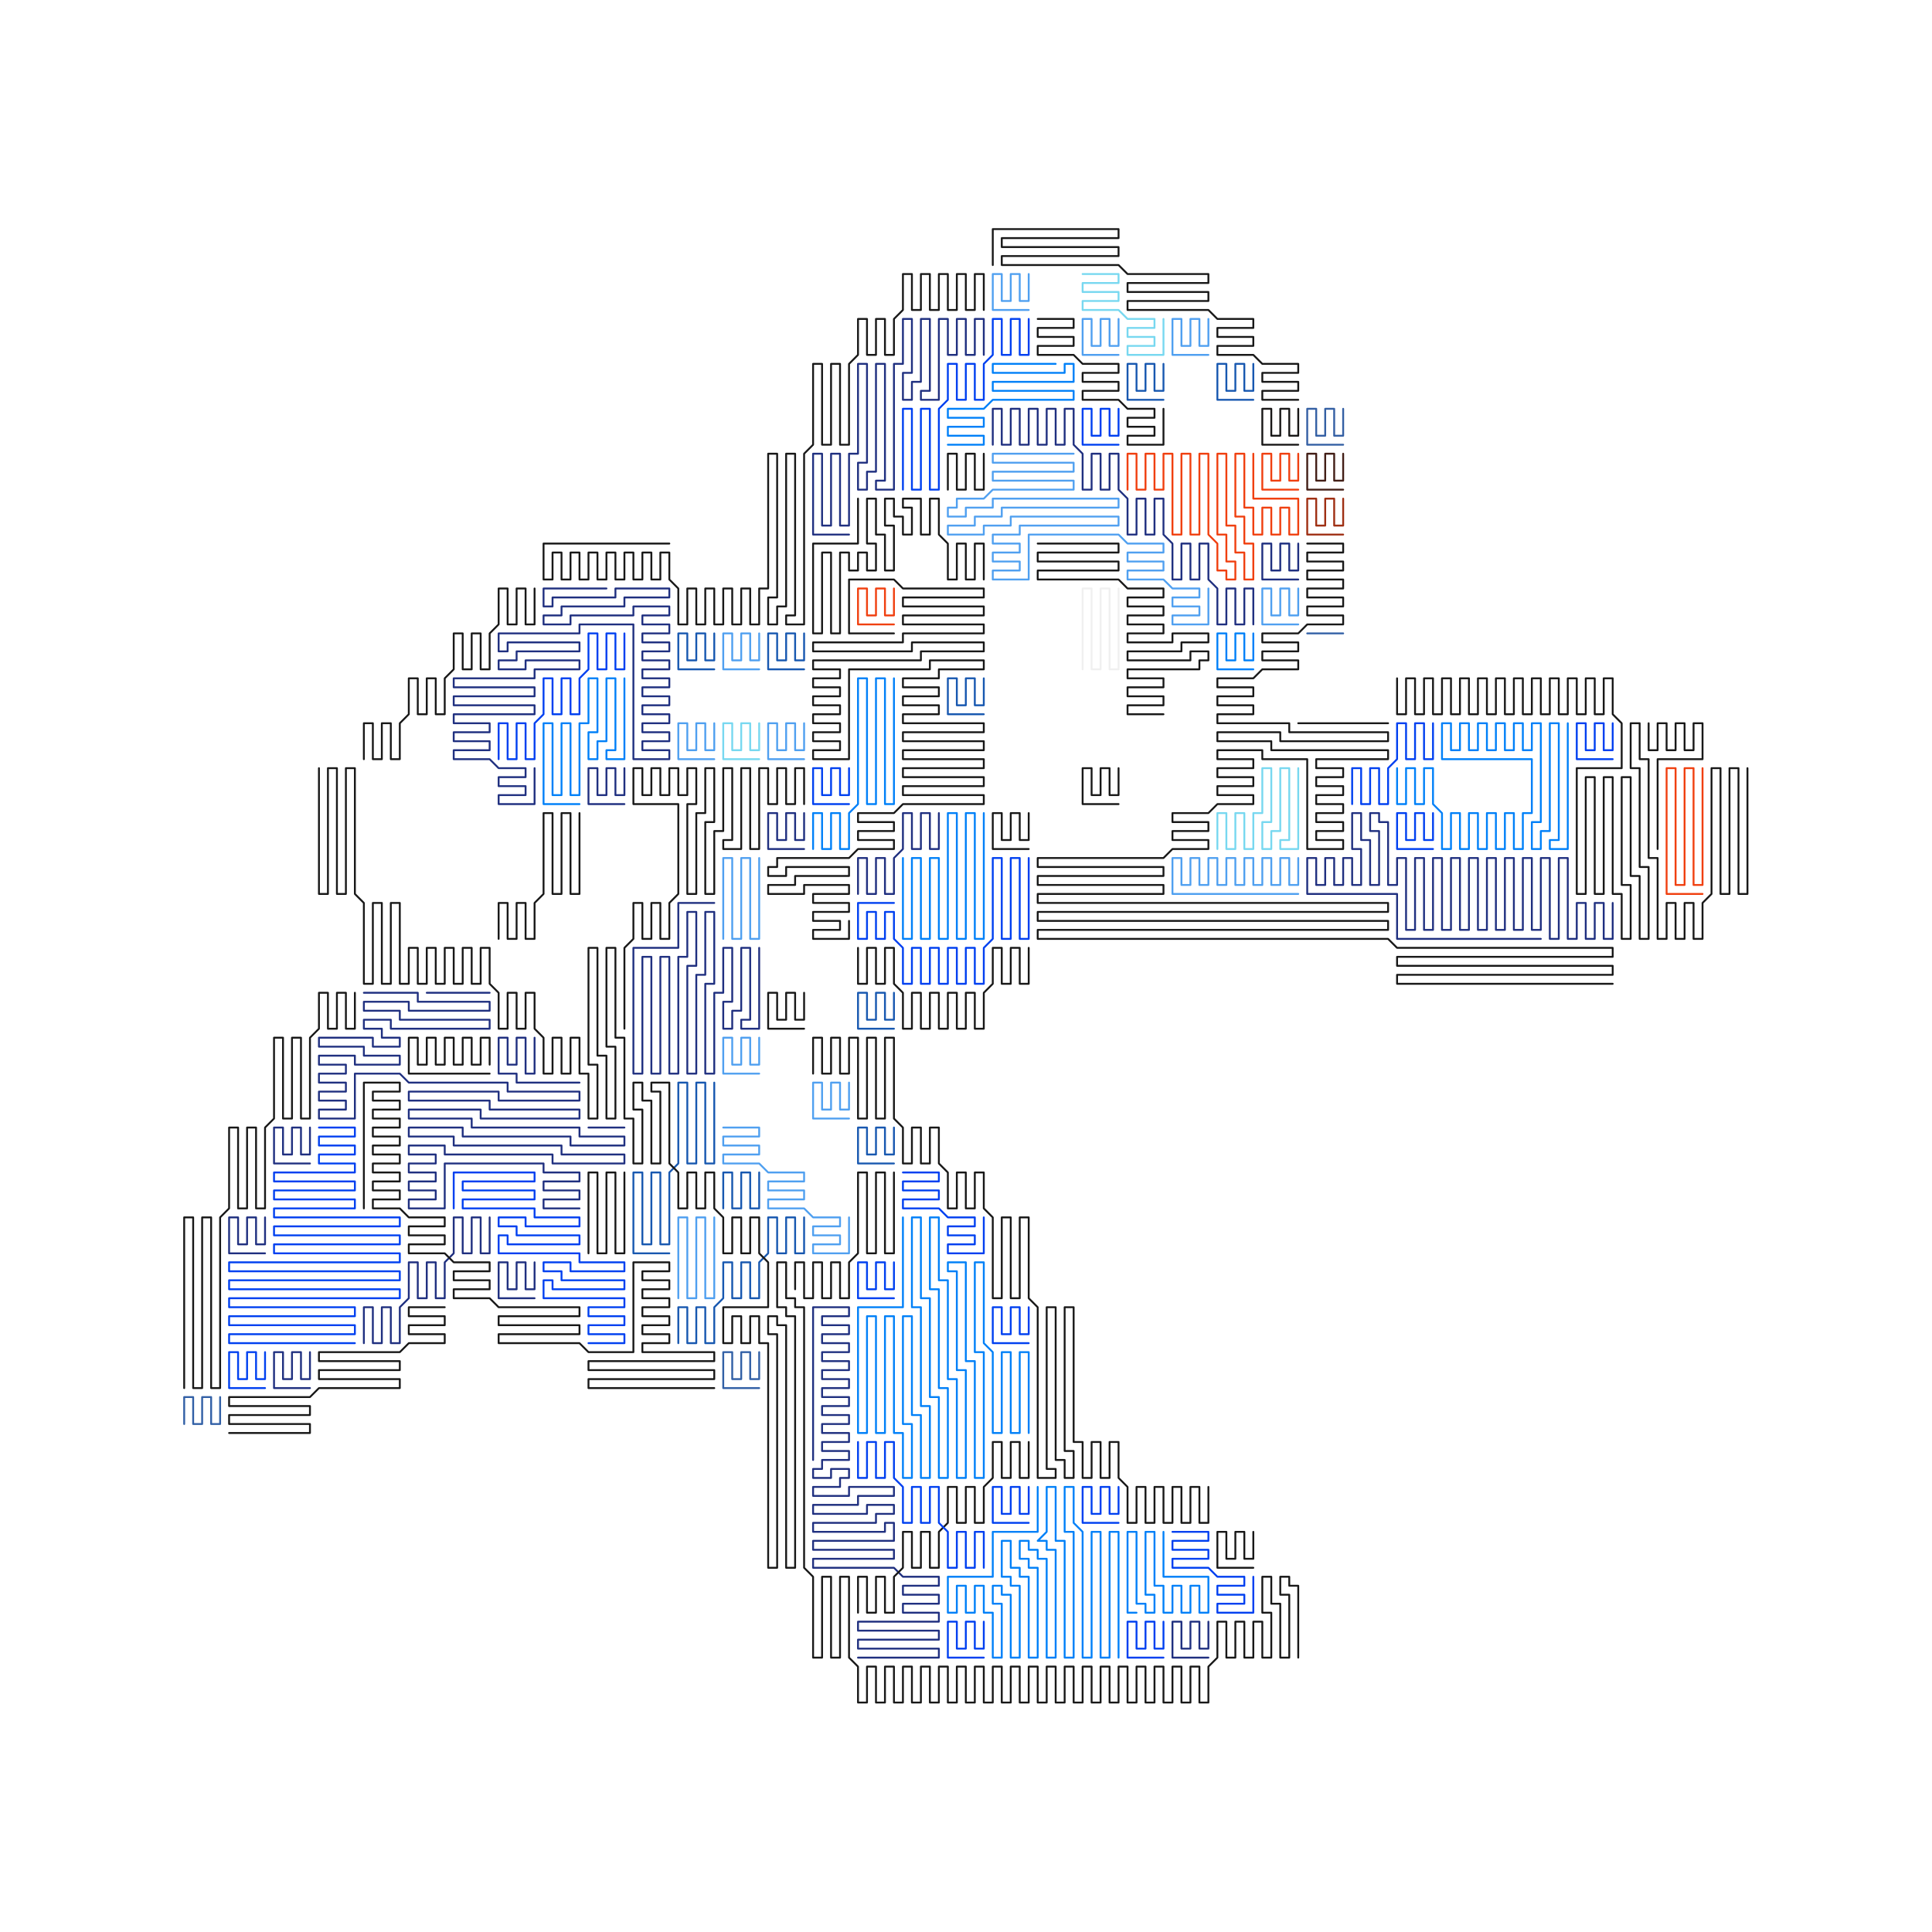 <?xml version="1.0" encoding="UTF-8" standalone="no"?>
<!DOCTYPE svg PUBLIC "-//W3C//DTD SVG 1.1//EN" "http://www.w3.org/Graphics/SVG/1.1/DTD/svg11.dtd">
<svg width="100%" height="100%" viewBox="0 0 1024 1024" version="1.1" xmlns="http://www.w3.org/2000/svg" xmlns:xlink="http://www.w3.org/1999/xlink" xml:space="preserve" xmlns:serif="http://www.serif.com/" style="fill-rule:evenodd;clip-rule:evenodd;stroke-linecap:round;stroke-linejoin:round;">
    <g>
        <path d="M545.238,164.286L526.19,164.286L526.19,145.238L530.952,145.238L530.952,159.524L535.714,159.524L535.714,145.238L540.476,145.238L540.476,159.524L545.238,159.524L545.238,145.238" style="fill:none;fill-rule:nonzero;stroke:rgb(80,160,240);stroke-width:1px;"/>
    </g>
    <g>
        <path d="M592.857,188.095L573.81,188.095L573.81,169.048L578.571,169.048L578.571,183.333L583.333,183.333L583.333,169.048L588.095,169.048L588.095,183.333L592.857,183.333L592.857,169.048" style="fill:none;fill-rule:nonzero;stroke:rgb(80,160,240);stroke-width:1px;"/>
    </g>
    <g>
        <path d="M640.476,188.095L621.429,188.095L621.429,169.048L626.19,169.048L626.19,183.333L630.952,183.333L630.952,169.048L635.714,169.048L635.714,183.333L640.476,183.333L640.476,169.048" style="fill:none;fill-rule:nonzero;stroke:rgb(80,160,240);stroke-width:1px;"/>
    </g>
    <g>
        <path d="M640.476,311.905L640.476,330.952L621.429,330.952L621.429,326.19L635.714,326.19L635.714,321.429L621.429,321.429L621.429,316.667L635.714,316.667L635.714,311.905L621.429,311.905L616.667,307.143L597.619,307.143L597.619,302.381L616.667,302.381L616.667,297.619L597.619,297.619L597.619,292.857L616.667,292.857L616.667,288.095L597.619,288.095L592.857,283.333L545.238,283.333L545.238,307.143L526.19,307.143L526.19,302.381L540.476,302.381L540.476,297.619L526.19,297.619L526.19,292.857L540.476,292.857L540.476,288.095L526.19,288.095L526.19,283.333L540.476,283.333L540.476,278.571L592.857,278.571L592.857,273.81L535.714,273.81L535.714,278.571L521.429,278.571L521.429,283.333L502.381,283.333L502.381,278.571L516.667,278.571L516.667,273.81L530.952,273.81L530.952,269.048L592.857,269.048L592.857,264.286L526.19,264.286L526.19,269.048L511.905,269.048L511.905,273.81L502.381,273.81L502.381,269.048L507.143,269.048L507.143,264.286L521.429,264.286L526.19,259.524L569.048,259.524L569.048,254.762L526.19,254.762L526.19,250L569.048,250L569.048,245.238L526.19,245.238L526.19,240.476L569.048,240.476" style="fill:none;fill-rule:nonzero;stroke:rgb(80,160,240);stroke-width:1px;"/>
    </g>
    <g>
        <path d="M688.095,330.952L669.048,330.952L669.048,311.905L673.81,311.905L673.81,326.19L678.571,326.19L678.571,311.905L683.333,311.905L683.333,326.19L688.095,326.19L688.095,311.905" style="fill:none;fill-rule:nonzero;stroke:rgb(80,160,240);stroke-width:1px;"/>
    </g>
    <g>
        <path d="M402.381,354.762L383.333,354.762L383.333,335.714L388.095,335.714L388.095,350L392.857,350L392.857,335.714L397.619,335.714L397.619,350L402.381,350L402.381,335.714" style="fill:none;fill-rule:nonzero;stroke:rgb(80,160,240);stroke-width:1px;"/>
    </g>
    <g>
        <path d="M378.571,402.381L359.524,402.381L359.524,383.333L364.286,383.333L364.286,397.619L369.048,397.619L369.048,383.333L373.81,383.333L373.81,397.619L378.571,397.619L378.571,383.333" style="fill:none;fill-rule:nonzero;stroke:rgb(80,160,240);stroke-width:1px;"/>
    </g>
    <g>
        <path d="M426.19,402.381L407.143,402.381L407.143,383.333L411.905,383.333L411.905,397.619L416.667,397.619L416.667,383.333L421.429,383.333L421.429,397.619L426.19,397.619L426.19,383.333" style="fill:none;fill-rule:nonzero;stroke:rgb(80,160,240);stroke-width:1px;"/>
    </g>
    <g>
        <path d="M383.333,497.619L383.333,454.762L388.095,454.762L388.095,497.619L392.857,497.619L392.857,454.762L397.619,454.762L397.619,497.619L402.381,497.619L402.381,454.762" style="fill:none;fill-rule:nonzero;stroke:rgb(80,160,240);stroke-width:1px;"/>
    </g>
    <g>
        <path d="M688.095,473.81L621.429,473.81L621.429,454.762L626.19,454.762L626.19,469.048L630.952,469.048L630.952,454.762L635.714,454.762L635.714,469.048L640.476,469.048L640.476,454.762L645.238,454.762L645.238,469.048L650,469.048L650,454.762L654.762,454.762L654.762,469.048L659.524,469.048L659.524,454.762L664.286,454.762L664.286,469.048L669.048,469.048L669.048,454.762L673.81,454.762L673.81,469.048L678.571,469.048L678.571,454.762L683.333,454.762L683.333,469.048L688.095,469.048L688.095,454.762" style="fill:none;fill-rule:nonzero;stroke:rgb(80,160,240);stroke-width:1px;"/>
    </g>
    <g>
        <path d="M402.381,569.048L383.333,569.048L383.333,550L388.095,550L388.095,564.286L392.857,564.286L392.857,550L397.619,550L397.619,564.286L402.381,564.286L402.381,550" style="fill:none;fill-rule:nonzero;stroke:rgb(80,160,240);stroke-width:1px;"/>
    </g>
    <g>
        <path d="M450,592.857L430.952,592.857L430.952,573.81L435.714,573.81L435.714,588.095L440.476,588.095L440.476,573.81L445.238,573.81L445.238,588.095L450,588.095L450,573.81" style="fill:none;fill-rule:nonzero;stroke:rgb(80,160,240);stroke-width:1px;"/>
    </g>
    <g>
        <path d="M450,645.238L450,664.286L430.952,664.286L430.952,659.524L445.238,659.524L445.238,654.762L430.952,654.762L430.952,650L445.238,650L445.238,645.238L430.952,645.238L426.19,640.476L407.143,640.476L407.143,635.714L426.19,635.714L426.19,630.952L407.143,630.952L407.143,626.19L426.19,626.19L426.19,621.429L407.143,621.429L402.381,616.667L383.333,616.667L383.333,611.905L402.381,611.905L402.381,607.143L383.333,607.143L383.333,602.381L402.381,602.381L402.381,597.619L383.333,597.619" style="fill:none;fill-rule:nonzero;stroke:rgb(80,160,240);stroke-width:1px;"/>
    </g>
    <g>
        <path d="M359.524,688.095L359.524,645.238L364.286,645.238L364.286,688.095L369.048,688.095L369.048,645.238L373.81,645.238L373.81,688.095L378.571,688.095L378.571,645.238" style="fill:none;fill-rule:nonzero;stroke:rgb(80,160,240);stroke-width:1px;"/>
    </g>
    <g>
        <path d="M569.048,164.286L550,164.286L550,145.238L554.762,145.238L554.762,159.524L559.524,159.524L559.524,145.238L564.286,145.238L564.286,159.524L569.048,159.524L569.048,145.238" style="fill:none;fill-rule:nonzero;stroke:black;stroke-opacity:0;stroke-width:1px;"/>
    </g>
    <g>
        <path d="M640.476,192.857L640.476,216.667L664.286,216.667L664.286,235.714L659.524,235.714L659.524,221.429L654.762,221.429L654.762,235.714L650,235.714L650,221.429L645.238,221.429L645.238,235.714L640.476,235.714L640.476,221.429L635.714,221.429L635.714,192.857L630.952,192.857L630.952,226.19L635.714,226.19L635.714,235.714L630.952,235.714L630.952,230.952L626.19,230.952L626.19,192.857L621.429,192.857L621.429,235.714L626.19,235.714" style="fill:none;fill-rule:nonzero;stroke:black;stroke-opacity:0;stroke-width:1px;"/>
    </g>
    <g>
        <path d="M497.619,307.143L478.571,307.143L478.571,288.095L483.333,288.095L483.333,302.381L488.095,302.381L488.095,288.095L492.857,288.095L492.857,302.381L497.619,302.381L497.619,288.095" style="fill:none;fill-rule:nonzero;stroke:black;stroke-opacity:0;stroke-width:1px;"/>
    </g>
    <g>
        <path d="M621.429,359.524L640.476,359.524L640.476,364.286L621.429,364.286L621.429,369.048L640.476,369.048L640.476,373.81L621.429,373.81L621.429,378.571L640.476,378.571L640.476,383.333L592.857,383.333L592.857,359.524L569.048,359.524L569.048,311.905L526.19,311.905L526.19,316.667L564.286,316.667L564.286,321.429L526.19,321.429L526.19,326.19L564.286,326.19L564.286,330.952L526.19,330.952L526.19,335.714L564.286,335.714L564.286,340.476L526.19,340.476L526.19,345.238L564.286,345.238L564.286,350L526.19,350L526.19,354.762L564.286,354.762L564.286,359.524L526.19,359.524L526.19,364.286L588.095,364.286L588.095,369.048L526.19,369.048L526.19,373.81L588.095,373.81L588.095,378.571L526.19,378.571L526.19,383.333L588.095,383.333L588.095,388.095L526.19,388.095L526.19,392.857L592.857,392.857L592.857,388.095L640.476,388.095L640.476,392.857L597.619,392.857L597.619,397.619L526.19,397.619L526.19,402.381L602.381,402.381L602.381,397.619L640.476,397.619L640.476,402.381L607.143,402.381L607.143,407.143L597.619,407.143L597.619,411.905L611.905,411.905L611.905,407.143L640.476,407.143L640.476,411.905L616.667,411.905L616.667,416.667L597.619,416.667L597.619,421.429L621.429,421.429L621.429,416.667L640.476,416.667L640.476,421.429L626.19,421.429L626.19,426.19L597.619,426.19L597.619,430.952L569.048,430.952L569.048,407.143L526.19,407.143L526.19,411.905L564.286,411.905L564.286,416.667L526.19,416.667L526.19,421.429L564.286,421.429L564.286,426.19L526.19,426.19" style="fill:none;fill-rule:nonzero;stroke:black;stroke-opacity:0;stroke-width:1px;"/>
    </g>
    <g>
        <path d="M426.19,378.571L359.524,378.571L359.524,359.524L364.286,359.524L364.286,373.81L369.048,373.81L369.048,359.524L373.81,359.524L373.81,373.81L378.571,373.81L378.571,359.524L383.333,359.524L383.333,373.81L388.095,373.81L388.095,359.524L392.857,359.524L392.857,373.81L397.619,373.81L397.619,359.524L402.381,359.524L402.381,373.81L407.143,373.81L407.143,359.524L411.905,359.524L411.905,373.81L416.667,373.81L416.667,359.524L421.429,359.524L421.429,373.81L426.19,373.81L426.19,359.524" style="fill:none;fill-rule:nonzero;stroke:black;stroke-opacity:0;stroke-width:1px;"/>
    </g>
    <g>
        <path d="M235.714,392.857L235.714,407.143L259.524,407.143L259.524,430.952L283.333,430.952L283.333,473.81L278.571,473.81L278.571,435.714L273.81,435.714L273.81,473.81L269.048,473.81L269.048,435.714L264.286,435.714L264.286,473.81L259.524,473.81L259.524,497.619L254.762,497.619L254.762,469.048L259.524,469.048L259.524,435.714L254.762,435.714L254.762,464.286L250,464.286L250,497.619L245.238,497.619L245.238,459.524L250,459.524L250,430.952L254.762,430.952L254.762,411.905L250,411.905L250,426.19L245.238,426.19L245.238,454.762L240.476,454.762L240.476,497.619L235.714,497.619L235.714,450L240.476,450L240.476,421.429L245.238,421.429L245.238,411.905L240.476,411.905L240.476,416.667L235.714,416.667L235.714,445.238L230.952,445.238L230.952,497.619L226.19,497.619L226.19,440.476L230.952,440.476L230.952,411.905L235.714,411.905L230.952,407.143L230.952,388.095L235.714,388.095L235.714,383.333L226.19,383.333L226.19,435.714L221.429,435.714L221.429,497.619L216.667,497.619L216.667,430.952L221.429,430.952L221.429,383.333L216.667,383.333L216.667,426.19L211.905,426.19L211.905,473.81L207.143,473.81L207.143,421.429L211.905,421.429L211.905,407.143L207.143,407.143L207.143,416.667L202.381,416.667L202.381,473.81L197.619,473.81L197.619,411.905L202.381,411.905L202.381,407.143L192.857,407.143L192.857,473.81" style="fill:none;fill-rule:nonzero;stroke:black;stroke-opacity:0;stroke-width:1px;"/>
    </g>
    <g>
        <path d="M807.143,426.19L764.286,426.19L764.286,407.143L769.048,407.143L769.048,421.429L773.81,421.429L773.81,407.143L778.571,407.143L778.571,421.429L783.333,421.429L783.333,407.143L788.095,407.143L788.095,421.429L792.857,421.429L792.857,407.143L797.619,407.143L797.619,421.429L802.381,421.429L802.381,407.143L807.143,407.143L807.143,421.429" style="fill:none;fill-rule:nonzero;stroke:black;stroke-opacity:0;stroke-width:1px;"/>
    </g>
    <g>
        <path d="M640.476,426.19L630.952,426.19" style="fill:none;fill-rule:nonzero;stroke:black;stroke-opacity:0;stroke-width:1px;"/>
    </g>
    <g>
        <path d="M616.667,450L550,450L550,430.952L554.762,430.952L554.762,445.238L559.524,445.238L559.524,430.952L564.286,430.952L564.286,445.238L569.048,445.238L569.048,435.714L573.81,435.714L573.81,445.238L578.571,445.238L578.571,435.714L583.333,435.714L583.333,445.238L588.095,445.238L588.095,435.714L592.857,435.714L592.857,445.238L597.619,445.238L597.619,435.714L602.381,435.714L602.381,430.952L607.143,430.952L607.143,440.476L602.381,440.476L602.381,445.238L611.905,445.238L611.905,430.952L616.667,430.952L616.667,445.238" style="fill:none;fill-rule:nonzero;stroke:black;stroke-opacity:0;stroke-width:1px;"/>
    </g>
    <g>
        <path d="M450,640.476L430.952,640.476L430.952,616.667L407.143,616.667L407.143,592.857L383.333,592.857L383.333,573.81L388.095,573.81L388.095,588.095L392.857,588.095L392.857,573.81L397.619,573.81L397.619,588.095L402.381,588.095L402.381,573.81L407.143,573.81L407.143,550L411.905,550L411.905,578.571L407.143,578.571L407.143,588.095L411.905,588.095L411.905,583.333L416.667,583.333L416.667,550L421.429,550L421.429,588.095L416.667,588.095L416.667,592.857L411.905,592.857L411.905,611.905L416.667,611.905L416.667,597.619L421.429,597.619L421.429,592.857L426.19,592.857L426.19,550L430.952,545.238L430.952,521.429L407.143,521.429L407.143,478.571L411.905,478.571L411.905,516.667L416.667,516.667L416.667,478.571L421.429,478.571L421.429,516.667L426.19,516.667L426.19,478.571" style="fill:none;fill-rule:nonzero;stroke:black;stroke-opacity:0;stroke-width:1px;"/>
    </g>
    <g>
        <path d="M450,502.381L450,545.238L445.238,545.238L445.238,502.381L440.476,502.381L440.476,545.238L435.714,545.238L435.714,502.381L430.952,502.381L430.952,516.667" style="fill:none;fill-rule:nonzero;stroke:black;stroke-opacity:0;stroke-width:1px;"/>
    </g>
    <g>
        <path d="M421.429,611.905L421.429,602.381L426.19,602.381L426.19,597.619L430.952,597.619L430.952,607.143L426.19,607.143L426.19,611.905L435.714,611.905L435.714,597.619L440.476,597.619L440.476,616.667L435.714,616.667L435.714,635.714L440.476,635.714L440.476,621.429L445.238,621.429L445.238,597.619L450,597.619L450,626.19L445.238,626.19L445.238,635.714L450,635.714L450,630.952" style="fill:none;fill-rule:nonzero;stroke:black;stroke-opacity:0;stroke-width:1px;"/>
    </g>
    <g>
        <path d="M2.381,1045.24L2.381,1002.38L7.143,1002.38L7.143,1045.24L11.905,1045.24L11.905,1002.38L16.667,1002.38L16.667,1045.24L21.429,1045.24L21.429,1002.38L26.19,1002.38L26.19,1045.24L30.952,1045.24L30.952,1002.38L35.714,1002.38L35.714,1045.24L40.476,1045.24L40.476,1002.38L45.238,1002.38L45.238,1045.24L50,1045.24L50,1002.38L54.762,1002.38L54.762,1045.24L59.524,1045.24L59.524,1002.38L64.286,1002.38L64.286,1045.24L69.048,1045.24L69.048,1002.38L73.81,1002.38L73.81,1045.24L78.571,1045.24L78.571,1002.38L83.333,1002.38L83.333,1045.24L88.095,1045.24L88.095,1002.38L92.857,1002.38L92.857,1045.24L97.619,1045.24L97.619,1002.38L102.381,1002.38L102.381,1045.24L107.143,1045.24L107.143,1002.38L111.905,1002.38L111.905,1045.24L116.667,1045.24L116.667,1002.38L121.429,1002.38L121.429,1045.24L126.19,1045.24L126.19,1002.38L130.952,1002.38L130.952,1045.24L135.714,1045.24L135.714,1002.38L140.476,1002.38L140.476,1045.24L145.238,1045.24L145.238,1002.38L150,1002.38L150,1045.24L154.762,1045.24L154.762,1002.38L159.524,1002.38L159.524,1045.24L164.286,1045.24L164.286,1002.38L169.048,1002.38L169.048,1045.24L173.81,1045.24L173.81,1002.38L178.571,1002.38L178.571,1045.24L183.333,1045.24L183.333,1002.38L188.095,1002.38L188.095,1045.24L192.857,1045.24L192.857,1002.38L197.619,1002.38L197.619,1045.24L202.381,1045.24L202.381,1002.38L207.143,1002.38L207.143,1045.24L211.905,1045.24L211.905,1002.38L216.667,1002.38L216.667,1045.24L221.429,1045.24L221.429,1002.38L226.19,1002.38L226.19,1045.24L230.952,1045.24L230.952,1002.38L235.714,1002.38L235.714,1045.24L240.476,1045.24L240.476,1002.38L245.238,1002.38L245.238,1045.24L250,1045.24L250,1002.38L254.762,1002.38L254.762,1045.24L259.524,1045.24L259.524,1002.38L264.286,1002.38L264.286,1045.24L269.048,1045.24L269.048,1002.38L273.81,1002.38L273.81,1045.24L278.571,1045.24L278.571,1002.38L283.333,1002.38L283.333,1045.24L288.095,1045.24L288.095,1002.38L292.857,1002.38L292.857,1045.24L297.619,1045.24L297.619,1002.38L302.381,1002.38L302.381,1045.24L307.143,1045.24L307.143,1002.38L311.905,1002.38L311.905,1045.24L316.667,1045.24L316.667,1002.38L321.429,1002.38L321.429,1045.24L326.19,1045.24L326.19,1002.38L330.952,1002.38L330.952,1045.24L335.714,1045.24L335.714,1002.38L340.476,1002.38L340.476,1045.24L345.238,1045.24L345.238,1002.38L350,1002.38L350,1045.24L354.762,1045.24L354.762,1002.38L359.524,1002.38L359.524,1045.24L364.286,1045.24L364.286,1002.38L369.048,1002.38L369.048,1045.24L373.81,1045.24L373.81,1002.38L378.571,1002.38L378.571,1045.24L383.333,1045.24L383.333,1002.38L388.095,1002.38L388.095,1045.24L392.857,1045.24L392.857,1002.38L397.619,1002.38L397.619,1045.24L402.381,1045.24L402.381,1002.38L407.143,1002.38L407.143,1045.24L411.905,1045.24L411.905,1002.38L416.667,1002.38L416.667,1045.24L421.429,1045.24L421.429,1002.38L426.19,1002.38L426.19,1045.24L430.952,1045.24L430.952,1002.38L435.714,1002.38L435.714,1045.24L440.476,1045.24L440.476,1002.38L445.238,1002.38L445.238,1045.24L450,1045.24L450,1002.38L454.762,1002.38L454.762,1045.24L459.524,1045.24L459.524,1002.38L464.286,1002.38L464.286,1045.24L469.048,1045.24L469.048,1002.38L473.81,1002.38L473.81,1045.24L478.571,1045.24L478.571,1002.38L483.333,1002.38L483.333,1045.24L488.095,1045.24L488.095,1002.38L492.857,1002.38L492.857,1045.24L497.619,1045.24L497.619,1002.38L502.381,1002.38L502.381,1045.24L507.143,1045.24L507.143,1002.38L511.905,1002.38L511.905,1045.24L516.667,1045.24L516.667,1002.38L521.429,1002.38L521.429,1045.24L526.19,1045.24L526.19,1002.38L530.952,1002.38L530.952,1045.24L535.714,1045.24L535.714,1002.38L540.476,1002.38L540.476,1045.24L545.238,1045.24L545.238,1002.38L550,1002.38L550,1045.24L554.762,1045.24L554.762,1002.38L559.524,1002.38L559.524,1045.24L564.286,1045.24L564.286,1002.38L569.048,1002.38L569.048,1045.24L573.81,1045.24L573.81,1002.38L578.571,1002.38L578.571,1045.24L583.333,1045.24L583.333,1002.38L588.095,1002.38L588.095,1045.24L592.857,1045.24L592.857,1002.38L597.619,1002.38L597.619,1045.24L602.381,1045.24L602.381,1002.38L607.143,1002.38L607.143,1045.24L611.905,1045.24L611.905,1002.38L616.667,1002.38L616.667,1045.24L621.429,1045.24L621.429,1002.38L626.19,1002.38L626.19,1045.24L630.952,1045.24L630.952,1002.38L635.714,1002.38L635.714,1045.24L640.476,1045.24L640.476,1002.38L645.238,1002.38L645.238,1045.24L650,1045.24L650,1002.38L654.762,1002.38L654.762,1045.24L659.524,1045.24L659.524,1002.38L664.286,1002.38L664.286,1045.24L669.048,1045.24L669.048,1002.38L673.81,1002.38L673.81,1045.24L678.571,1045.24L678.571,1002.38L683.333,1002.38L683.333,1045.24L688.095,1045.24L688.095,1002.38L692.857,1002.38L692.857,1045.24L697.619,1045.24L697.619,1002.38L702.381,1002.38L702.381,1045.24L707.143,1045.24L707.143,1002.38L711.905,1002.38L711.905,1045.24L716.667,1045.24L716.667,1002.38L721.429,1002.38L721.429,1045.24L726.19,1045.24L726.19,1002.38L730.952,1002.38L730.952,1045.24L735.714,1045.24L735.714,1002.38L740.476,1002.38L740.476,1045.24L745.238,1045.24L745.238,1002.38L750,1002.38L750,1045.24L754.762,1045.24L754.762,1002.38L759.524,1002.38L759.524,1045.24L764.286,1045.24L764.286,1002.38L769.048,1002.38L769.048,1045.24L773.81,1045.24L773.81,1002.38L778.571,1002.38L778.571,1045.24L783.333,1045.24L783.333,1002.38L788.095,1002.38L788.095,1045.24L792.857,1045.24L792.857,1002.38L797.619,1002.38L797.619,1045.24L802.381,1045.24L802.381,1002.38L807.143,1002.38L807.143,1045.24L811.905,1045.24L811.905,1002.38L816.667,1002.38L816.667,1045.24L821.429,1045.24L821.429,1002.38L826.19,1002.38L826.19,1045.24L830.952,1045.24L830.952,1002.38L835.714,1002.38L835.714,1045.24L840.476,1045.24L840.476,1002.38L845.238,1002.38L845.238,1045.24L850,1045.24L850,1002.38L854.762,1002.38L854.762,1045.24L859.524,1045.24L859.524,1002.38L864.286,1002.38L864.286,1045.24L869.048,1045.24L869.048,1002.38L873.81,1002.38L873.81,1045.24L878.571,1045.24L878.571,1002.38L883.333,1002.38L883.333,1045.24L888.095,1045.24L888.095,1002.38L892.857,1002.38L892.857,1045.24L897.619,1045.24L897.619,1002.38L902.381,1002.38L902.381,1045.24L907.143,1045.24L907.143,1002.38L911.905,1002.38L911.905,1045.24L916.667,1045.24L916.667,1002.38L921.429,1002.38L921.429,1045.24L926.19,1045.24L926.19,1002.38L930.952,1002.38L930.952,1045.24L935.714,1045.24L935.714,1002.38L940.476,1002.38L940.476,1045.24L945.238,1045.24L945.238,1002.38L950,1002.38L950,1045.24L954.762,1045.24L954.762,1002.38L959.524,1002.38L959.524,1045.24L964.286,1045.24L964.286,1002.38L969.048,1002.38L969.048,1045.24L973.81,1045.24L973.81,1002.38L978.571,1002.38L978.571,1045.24L983.333,1045.24L983.333,1002.38L988.095,1002.38L988.095,1045.24L992.857,1045.24L992.857,1002.38L997.619,1002.38L997.619,1045.24" style="fill:none;fill-rule:nonzero;stroke:black;stroke-opacity:0;stroke-width:1px;"/>
    </g>
    <g>
        <path d="M450,283.333L430.952,283.333L430.952,240.476L435.714,240.476L435.714,278.571L440.476,278.571L440.476,240.476L445.238,240.476L445.238,278.571L450,278.571L450,240.476L454.762,240.476L454.762,192.857L459.524,192.857L459.524,245.238L454.762,245.238L454.762,259.524L459.524,259.524L459.524,250L464.286,250L464.286,192.857L469.048,192.857L469.048,254.762L464.286,254.762L464.286,259.524L473.81,259.524L473.81,192.857L478.571,192.857L478.571,169.048L483.333,169.048L483.333,197.619L478.571,197.619L478.571,211.905L483.333,211.905L483.333,202.381L488.095,202.381L488.095,169.048L492.857,169.048L492.857,207.143L488.095,207.143L488.095,211.905L497.619,211.905L497.619,169.048L502.381,169.048L502.381,188.095L507.143,188.095L507.143,169.048L511.905,169.048L511.905,188.095L516.667,188.095L516.667,169.048L521.429,169.048L521.429,188.095" style="fill:none;fill-rule:nonzero;stroke:rgb(32,48,128);stroke-width:1px;"/>
    </g>
    <g>
        <path d="M664.286,330.952L664.286,311.905L659.524,311.905L659.524,330.952L654.762,330.952L654.762,311.905L650,311.905L650,330.952L645.238,330.952L645.238,311.905L640.476,307.143L640.476,288.095L635.714,288.095L635.714,307.143L630.952,307.143L630.952,288.095L626.19,288.095L626.19,307.143L621.429,307.143L621.429,288.095L616.667,283.333L616.667,264.286L611.905,264.286L611.905,283.333L607.143,283.333L607.143,264.286L602.381,264.286L602.381,283.333L597.619,283.333L597.619,264.286L592.857,259.524L592.857,240.476L588.095,240.476L588.095,259.524L583.333,259.524L583.333,240.476L578.571,240.476L578.571,259.524L573.81,259.524L573.81,240.476L569.048,235.714L569.048,216.667L564.286,216.667L564.286,235.714L559.524,235.714L559.524,216.667L554.762,216.667L554.762,235.714L550,235.714L550,216.667L545.238,216.667L545.238,235.714L540.476,235.714L540.476,216.667L535.714,216.667L535.714,235.714L530.952,235.714L530.952,216.667L526.19,216.667L526.19,235.714" style="fill:none;fill-rule:nonzero;stroke:rgb(32,48,128);stroke-width:1px;"/>
    </g>
    <g>
        <path d="M688.095,307.143L669.048,307.143L669.048,288.095L673.81,288.095L673.81,302.381L678.571,302.381L678.571,288.095L683.333,288.095L683.333,302.381L688.095,302.381L688.095,288.095" style="fill:none;fill-rule:nonzero;stroke:rgb(32,48,128);stroke-width:1px;"/>
    </g>
    <g>
        <path d="M283.333,407.143L283.333,426.19L264.286,426.19L264.286,421.429L278.571,421.429L278.571,416.667L264.286,416.667L264.286,411.905L278.571,411.905L278.571,407.143L264.286,407.143L259.524,402.381L240.476,402.381L240.476,397.619L259.524,397.619L259.524,392.857L240.476,392.857L240.476,388.095L259.524,388.095L259.524,383.333L240.476,383.333L240.476,378.571L283.333,378.571L283.333,373.81L240.476,373.81L240.476,369.048L283.333,369.048L283.333,364.286L240.476,364.286L240.476,359.524L283.333,359.524L283.333,354.762L307.143,354.762L307.143,350L278.571,350L278.571,354.762L264.286,354.762L264.286,350L273.81,350L273.81,345.238L307.143,345.238L307.143,340.476L269.048,340.476L269.048,345.238L264.286,345.238L264.286,335.714L307.143,335.714L307.143,330.952L335.714,330.952L335.714,402.381L354.762,402.381L354.762,397.619L340.476,397.619L340.476,392.857L354.762,392.857L354.762,388.095L340.476,388.095L340.476,383.333L354.762,383.333L354.762,378.571L340.476,378.571L340.476,373.81L354.762,373.81L354.762,369.048L340.476,369.048L340.476,364.286L354.762,364.286L354.762,359.524L340.476,359.524L340.476,354.762L354.762,354.762L354.762,350L340.476,350L340.476,345.238L354.762,345.238L354.762,340.476L340.476,340.476L340.476,335.714L354.762,335.714L354.762,330.952L340.476,330.952L340.476,326.19L354.762,326.19L354.762,321.429L335.714,321.429L335.714,326.19L302.381,326.19L302.381,330.952L288.095,330.952L288.095,326.19L297.619,326.19L297.619,321.429L330.952,321.429L330.952,316.667L354.762,316.667L354.762,311.905L326.19,311.905L326.19,316.667L292.857,316.667L292.857,321.429L288.095,321.429L288.095,311.905L321.429,311.905" style="fill:none;fill-rule:nonzero;stroke:rgb(32,48,128);stroke-width:1px;"/>
    </g>
    <g>
        <path d="M330.952,426.19L311.905,426.19L311.905,407.143L316.667,407.143L316.667,421.429L321.429,421.429L321.429,407.143L326.19,407.143L326.19,421.429L330.952,421.429L330.952,407.143" style="fill:none;fill-rule:nonzero;stroke:rgb(32,48,128);stroke-width:1px;"/>
    </g>
    <g>
        <path d="M426.19,450L407.143,450L407.143,430.952L411.905,430.952L411.905,445.238L416.667,445.238L416.667,430.952L421.429,430.952L421.429,445.238L426.19,445.238L426.19,430.952" style="fill:none;fill-rule:nonzero;stroke:rgb(32,48,128);stroke-width:1px;"/>
    </g>
    <g>
        <path d="M497.619,430.952L497.619,450L492.857,450L492.857,430.952L488.095,430.952L488.095,450L483.333,450L483.333,430.952L478.571,430.952L478.571,450L473.81,454.762L473.81,473.81L469.048,473.81L469.048,454.762L464.286,454.762L464.286,473.81L459.524,473.81L459.524,454.762L454.762,454.762L454.762,473.81" style="fill:none;fill-rule:nonzero;stroke:rgb(32,48,128);stroke-width:1px;"/>
    </g>
    <g>
        <path d="M816.667,497.619L740.476,497.619L740.476,473.81L692.857,473.81L692.857,454.762L697.619,454.762L697.619,469.048L702.381,469.048L702.381,454.762L707.143,454.762L707.143,469.048L711.905,469.048L711.905,454.762L716.667,454.762L716.667,469.048L721.429,469.048L721.429,450L716.667,450L716.667,430.952L721.429,430.952L721.429,445.238L726.19,445.238L726.19,469.048L730.952,469.048L730.952,440.476L726.19,440.476L726.19,430.952L730.952,430.952L730.952,435.714L735.714,435.714L735.714,469.048L740.476,469.048L740.476,454.762L745.238,454.762L745.238,492.857L750,492.857L750,454.762L754.762,454.762L754.762,492.857L759.524,492.857L759.524,454.762L764.286,454.762L764.286,492.857L769.048,492.857L769.048,454.762L773.81,454.762L773.81,492.857L778.571,492.857L778.571,454.762L783.333,454.762L783.333,492.857L788.095,492.857L788.095,454.762L792.857,454.762L792.857,492.857L797.619,492.857L797.619,454.762L802.381,454.762L802.381,492.857L807.143,492.857L807.143,454.762L811.905,454.762L811.905,492.857L816.667,492.857L816.667,454.762L821.429,454.762L821.429,497.619L826.19,497.619L826.19,454.762L830.952,454.762L830.952,497.619L835.714,497.619L835.714,478.571L840.476,478.571L840.476,497.619L845.238,497.619L845.238,478.571L850,478.571L850,497.619L854.762,497.619L854.762,478.571" style="fill:none;fill-rule:nonzero;stroke:rgb(32,48,128);stroke-width:1px;"/>
    </g>
    <g>
        <path d="M378.571,478.571L359.524,478.571L359.524,502.381L335.714,502.381L335.714,569.048L340.476,569.048L340.476,507.143L345.238,507.143L345.238,569.048L350,569.048L350,507.143L354.762,507.143L354.762,569.048L359.524,569.048L359.524,507.143L364.286,507.143L364.286,483.333L369.048,483.333L369.048,511.905L364.286,511.905L364.286,569.048L369.048,569.048L369.048,516.667L373.81,516.667L373.81,483.333L378.571,483.333L378.571,521.429L373.81,521.429L373.81,569.048L378.571,569.048L378.571,526.19L383.333,526.19L383.333,502.381L388.095,502.381L388.095,530.952L383.333,530.952L383.333,545.238L388.095,545.238L388.095,535.714L392.857,535.714L392.857,502.381L397.619,502.381L397.619,540.476L392.857,540.476L392.857,545.238L402.381,545.238L402.381,502.381" style="fill:none;fill-rule:nonzero;stroke:rgb(32,48,128);stroke-width:1px;"/>
    </g>
    <g>
        <path d="M307.143,640.476L288.095,640.476L288.095,635.714L307.143,635.714L307.143,630.952L288.095,630.952L288.095,626.19L307.143,626.19L307.143,621.429L288.095,621.429L288.095,616.667L235.714,616.667L235.714,640.476L216.667,640.476L216.667,635.714L230.952,635.714L230.952,630.952L216.667,630.952L216.667,626.19L230.952,626.19L230.952,621.429L216.667,621.429L216.667,616.667L230.952,616.667L230.952,611.905L216.667,611.905L216.667,607.143L235.714,607.143L235.714,611.905L292.857,611.905L292.857,616.667L330.952,616.667L330.952,611.905L297.619,611.905L297.619,607.143L240.476,607.143L240.476,602.381L216.667,602.381L216.667,597.619L245.238,597.619L245.238,602.381L302.381,602.381L302.381,607.143L330.952,607.143L330.952,602.381L307.143,602.381L307.143,597.619L250,597.619L250,592.857L216.667,592.857L216.667,588.095L254.762,588.095L254.762,592.857L307.143,592.857L307.143,588.095L259.524,588.095L259.524,583.333L216.667,583.333L216.667,578.571L264.286,578.571L264.286,583.333L307.143,583.333L307.143,578.571L269.048,578.571L269.048,573.81L216.667,573.81L211.905,569.048L188.095,569.048L188.095,592.857L169.048,592.857L169.048,588.095L183.333,588.095L183.333,583.333L169.048,583.333L169.048,578.571L183.333,578.571L183.333,573.81L169.048,573.81L169.048,569.048L183.333,569.048L183.333,564.286L169.048,564.286L169.048,559.524L188.095,559.524L188.095,564.286L211.905,564.286L211.905,559.524L192.857,559.524L192.857,554.762L169.048,554.762L169.048,550L197.619,550L197.619,554.762L211.905,554.762L211.905,550L202.381,550L202.381,545.238L192.857,545.238L192.857,540.476L207.143,540.476L207.143,545.238L259.524,545.238L259.524,540.476L211.905,540.476L211.905,535.714L192.857,535.714L192.857,530.952L216.667,530.952L216.667,535.714L259.524,535.714L259.524,530.952L221.429,530.952L221.429,526.19L192.857,526.19" style="fill:none;fill-rule:nonzero;stroke:rgb(32,48,128);stroke-width:1px;"/>
    </g>
    <g>
        <path d="M259.524,526.19L226.19,526.19" style="fill:none;fill-rule:nonzero;stroke:rgb(32,48,128);stroke-width:1px;"/>
    </g>
    <g>
        <path d="M307.143,573.81L273.81,573.81L273.81,569.048L264.286,569.048L264.286,550L269.048,550L269.048,564.286L273.81,564.286L273.81,550L278.571,550L278.571,569.048L283.333,569.048L283.333,550" style="fill:none;fill-rule:nonzero;stroke:rgb(32,48,128);stroke-width:1px;"/>
    </g>
    <g>
        <path d="M164.286,616.667L145.238,616.667L145.238,597.619L150,597.619L150,611.905L154.762,611.905L154.762,597.619L159.524,597.619L159.524,611.905L164.286,611.905L164.286,597.619" style="fill:none;fill-rule:nonzero;stroke:rgb(32,48,128);stroke-width:1px;"/>
    </g>
    <g>
        <path d="M330.952,597.619L311.905,597.619" style="fill:none;fill-rule:nonzero;stroke:rgb(32,48,128);stroke-width:1px;"/>
    </g>
    <g>
        <path d="M140.476,664.286L121.429,664.286L121.429,645.238L126.19,645.238L126.19,659.524L130.952,659.524L130.952,645.238L135.714,645.238L135.714,659.524L140.476,659.524L140.476,645.238" style="fill:none;fill-rule:nonzero;stroke:rgb(32,48,128);stroke-width:1px;"/>
    </g>
    <g>
        <path d="M192.857,711.905L192.857,692.857L197.619,692.857L197.619,711.905L202.381,711.905L202.381,692.857L207.143,692.857L207.143,711.905L211.905,711.905L211.905,692.857L216.667,688.095L216.667,669.048L221.429,669.048L221.429,688.095L226.19,688.095L226.19,669.048L230.952,669.048L230.952,688.095L235.714,688.095L235.714,669.048L240.476,664.286L240.476,645.238L245.238,645.238L245.238,664.286L250,664.286L250,645.238L254.762,645.238L254.762,664.286L259.524,664.286L259.524,645.238" style="fill:none;fill-rule:nonzero;stroke:rgb(32,48,128);stroke-width:1px;"/>
    </g>
    <g>
        <path d="M283.333,688.095L264.286,688.095L264.286,669.048L269.048,669.048L269.048,683.333L273.81,683.333L273.81,669.048L278.571,669.048L278.571,683.333L283.333,683.333L283.333,669.048" style="fill:none;fill-rule:nonzero;stroke:rgb(32,48,128);stroke-width:1px;"/>
    </g>
    <g>
        <path d="M430.952,773.81L430.952,692.857L450,692.857L450,697.619L435.714,697.619L435.714,702.381L450,702.381L450,707.143L435.714,707.143L435.714,711.905L450,711.905L450,716.667L435.714,716.667L435.714,721.429L450,721.429L450,726.19L435.714,726.19L435.714,730.952L450,730.952L450,735.714L435.714,735.714L435.714,740.476L450,740.476L450,745.238L435.714,745.238L435.714,750L450,750L450,754.762L435.714,754.762L435.714,759.524L450,759.524L450,764.286L435.714,764.286L435.714,769.048L450,769.048L450,773.81L435.714,773.81L435.714,778.571L430.952,778.571L430.952,783.333L440.476,783.333L440.476,778.571L450,778.571L450,783.333L445.238,783.333L445.238,788.095L430.952,788.095L430.952,792.857L450,792.857L450,788.095L473.81,788.095L473.81,792.857L454.762,792.857L454.762,797.619L430.952,797.619L430.952,802.381L459.524,802.381L459.524,797.619L473.81,797.619L473.81,802.381L464.286,802.381L464.286,807.143L430.952,807.143L430.952,811.905L469.048,811.905L469.048,807.143L473.81,807.143L473.81,816.667L430.952,816.667L430.952,821.429L473.81,821.429L473.81,826.19L430.952,826.19L430.952,830.952L473.81,830.952L478.571,835.714L497.619,835.714L497.619,840.476L478.571,840.476L478.571,845.238L497.619,845.238L497.619,850L478.571,850L478.571,854.762L497.619,854.762L497.619,859.524L454.762,859.524L454.762,864.286L497.619,864.286L497.619,869.048L454.762,869.048L454.762,873.81L497.619,873.81L497.619,878.571L454.762,878.571" style="fill:none;fill-rule:nonzero;stroke:rgb(32,48,128);stroke-width:1px;"/>
    </g>
    <g>
        <path d="M164.286,735.714L145.238,735.714L145.238,716.667L150,716.667L150,730.952L154.762,730.952L154.762,716.667L159.524,716.667L159.524,730.952L164.286,730.952L164.286,716.667" style="fill:none;fill-rule:nonzero;stroke:rgb(32,48,128);stroke-width:1px;"/>
    </g>
    <g>
        <path d="M640.476,878.571L621.429,878.571L621.429,859.524L626.19,859.524L626.19,873.81L630.952,873.81L630.952,859.524L635.714,859.524L635.714,873.81L640.476,873.81L640.476,859.524" style="fill:none;fill-rule:nonzero;stroke:rgb(32,48,128);stroke-width:1px;"/>
    </g>
    <g>
        <path d="M616.667,211.905L597.619,211.905L597.619,192.857L602.381,192.857L602.381,207.143L607.143,207.143L607.143,192.857L611.905,192.857L611.905,207.143L616.667,207.143L616.667,192.857" style="fill:none;fill-rule:nonzero;stroke:rgb(24,88,176);stroke-width:1px;"/>
    </g>
    <g>
        <path d="M664.286,211.905L645.238,211.905L645.238,192.857L650,192.857L650,207.143L654.762,207.143L654.762,192.857L659.524,192.857L659.524,207.143L664.286,207.143L664.286,192.857" style="fill:none;fill-rule:nonzero;stroke:rgb(24,88,176);stroke-width:1px;"/>
    </g>
    <g>
        <path d="M378.571,354.762L359.524,354.762L359.524,335.714L364.286,335.714L364.286,350L369.048,350L369.048,335.714L373.81,335.714L373.81,350L378.571,350L378.571,335.714" style="fill:none;fill-rule:nonzero;stroke:rgb(24,88,176);stroke-width:1px;"/>
    </g>
    <g>
        <path d="M426.19,354.762L407.143,354.762L407.143,335.714L411.905,335.714L411.905,350L416.667,350L416.667,335.714L421.429,335.714L421.429,350L426.19,350L426.19,335.714" style="fill:none;fill-rule:nonzero;stroke:rgb(24,88,176);stroke-width:1px;"/>
    </g>
    <g>
        <path d="M521.429,378.571L502.381,378.571L502.381,359.524L507.143,359.524L507.143,373.81L511.905,373.81L511.905,359.524L516.667,359.524L516.667,373.81L521.429,373.81L521.429,359.524" style="fill:none;fill-rule:nonzero;stroke:rgb(24,88,176);stroke-width:1px;"/>
    </g>
    <g>
        <path d="M473.81,545.238L454.762,545.238L454.762,526.19L459.524,526.19L459.524,540.476L464.286,540.476L464.286,526.19L469.048,526.19L469.048,540.476L473.81,540.476L473.81,526.19" style="fill:none;fill-rule:nonzero;stroke:rgb(24,88,176);stroke-width:1px;"/>
    </g>
    <g>
        <path d="M354.762,664.286L335.714,664.286L335.714,621.429L340.476,621.429L340.476,659.524L345.238,659.524L345.238,621.429L350,621.429L350,659.524L354.762,659.524L354.762,621.429L359.524,616.667L359.524,573.81L364.286,573.81L364.286,616.667L369.048,616.667L369.048,573.81L373.81,573.81L373.81,616.667L378.571,616.667L378.571,573.81" style="fill:none;fill-rule:nonzero;stroke:rgb(24,88,176);stroke-width:1px;"/>
    </g>
    <g>
        <path d="M473.81,616.667L454.762,616.667L454.762,597.619L459.524,597.619L459.524,611.905L464.286,611.905L464.286,597.619L469.048,597.619L469.048,611.905L473.81,611.905L473.81,597.619" style="fill:none;fill-rule:nonzero;stroke:rgb(24,88,176);stroke-width:1px;"/>
    </g>
    <g>
        <path d="M426.19,645.238L426.19,664.286L421.429,664.286L421.429,645.238L416.667,645.238L416.667,664.286L411.905,664.286L411.905,645.238L407.143,645.238L407.143,664.286L402.381,669.048L402.381,688.095L397.619,688.095L397.619,669.048L392.857,669.048L392.857,688.095L388.095,688.095L388.095,669.048L383.333,669.048L383.333,688.095L378.571,692.857L378.571,711.905L373.81,711.905L373.81,692.857L369.048,692.857L369.048,711.905L364.286,711.905L364.286,692.857L359.524,692.857L359.524,711.905" style="fill:none;fill-rule:nonzero;stroke:rgb(24,88,176);stroke-width:1px;"/>
    </g>
    <g>
        <path d="M383.333,640.476L383.333,621.429L388.095,621.429L388.095,640.476L392.857,640.476L392.857,621.429L397.619,621.429L397.619,640.476L402.381,640.476L402.381,621.429" style="fill:none;fill-rule:nonzero;stroke:rgb(24,88,176);stroke-width:1px;"/>
    </g>
    <g>
        <path d="M711.905,283.333L692.857,283.333L692.857,264.286L697.619,264.286L697.619,278.571L702.381,278.571L702.381,264.286L707.143,264.286L707.143,278.571L711.905,278.571L711.905,264.286" style="fill:none;fill-rule:nonzero;stroke:rgb(159,48,20);stroke-width:1px;"/>
    </g>
    <g>
        <path d="M711.905,335.714L692.857,335.714" style="fill:none;fill-rule:nonzero;stroke:rgb(50,96,166);stroke-width:1px;"/>
    </g>
    <g>
        <path d="M402.381,735.714L383.333,735.714L383.333,716.667L388.095,716.667L388.095,730.952L392.857,730.952L392.857,716.667L397.619,716.667L397.619,730.952L402.381,730.952L402.381,716.667" style="fill:none;fill-rule:nonzero;stroke:rgb(50,96,166);stroke-width:1px;"/>
    </g>
    <g>
        <path d="M97.619,754.762L97.619,740.476L102.381,740.476L102.381,754.762L107.143,754.762L107.143,740.476L111.905,740.476L111.905,754.762L116.667,754.762L116.667,740.476" style="fill:none;fill-rule:nonzero;stroke:rgb(50,96,166);stroke-width:1px;"/>
    </g>
    <g>
        <path d="M169.048,407.143L169.048,473.81L173.81,473.81L173.81,407.143L178.571,407.143L178.571,473.81L183.333,473.81L183.333,407.143L188.095,407.143L188.095,473.81L192.857,478.571L192.857,521.429L197.619,521.429L197.619,478.571L202.381,478.571L202.381,521.429L207.143,521.429L207.143,478.571L211.905,478.571L211.905,521.429L216.667,521.429L216.667,502.381L221.429,502.381L221.429,521.429L226.19,521.429L226.19,502.381L230.952,502.381L230.952,521.429L235.714,521.429L235.714,502.381L240.476,502.381L240.476,521.429L245.238,521.429L245.238,502.381L250,502.381L250,521.429L254.762,521.429L254.762,502.381L259.524,502.381L259.524,521.429L264.286,526.19L264.286,545.238L269.048,545.238L269.048,526.19L273.81,526.19L273.81,545.238L278.571,545.238L278.571,526.19L283.333,526.19L283.333,545.238L288.095,550L288.095,569.048L292.857,569.048L292.857,550L297.619,550L297.619,569.048L302.381,569.048L302.381,550L307.143,550L307.143,569.048L311.905,569.048L311.905,592.857L316.667,592.857L316.667,564.286L311.905,564.286L311.905,502.381L316.667,502.381L316.667,559.524L321.429,559.524L321.429,592.857L326.19,592.857L326.19,554.762L321.429,554.762L321.429,502.381L326.19,502.381L326.19,550L330.952,550L330.952,592.857L335.714,592.857L335.714,616.667L340.476,616.667L340.476,588.095L335.714,588.095L335.714,573.81L340.476,573.81L340.476,583.333L345.238,583.333L345.238,616.667L350,616.667L350,578.571L345.238,578.571L345.238,573.81L354.762,573.81L354.762,616.667L359.524,621.429L359.524,640.476L364.286,640.476L364.286,621.429L369.048,621.429L369.048,640.476L373.81,640.476L373.81,621.429L378.571,621.429L378.571,640.476L383.333,645.238L383.333,664.286L388.095,664.286L388.095,645.238L392.857,645.238L392.857,664.286L397.619,664.286L397.619,645.238L402.381,645.238L402.381,664.286L407.143,669.048L407.143,692.857L383.333,692.857L383.333,711.905L388.095,711.905L388.095,697.619L392.857,697.619L392.857,711.905L397.619,711.905L397.619,697.619L402.381,697.619L402.381,711.905L407.143,711.905L407.143,830.952L411.905,830.952L411.905,707.143L407.143,707.143L407.143,697.619L411.905,697.619L411.905,702.381L416.667,702.381L416.667,830.952L421.429,830.952L421.429,697.619L416.667,697.619L416.667,692.857L411.905,692.857L411.905,669.048L416.667,669.048L416.667,688.095L421.429,688.095L421.429,692.857L426.19,692.857L426.19,830.952L430.952,835.714L430.952,878.571L435.714,878.571L435.714,835.714L440.476,835.714L440.476,878.571L445.238,878.571L445.238,835.714L450,835.714L450,878.571L454.762,883.333L454.762,902.381L459.524,902.381L459.524,883.333L464.286,883.333L464.286,902.381L469.048,902.381L469.048,883.333L473.81,883.333L473.81,902.381L478.571,902.381L478.571,883.333L483.333,883.333L483.333,902.381L488.095,902.381L488.095,883.333L492.857,883.333L492.857,902.381L497.619,902.381L497.619,883.333L502.381,883.333L502.381,902.381L507.143,902.381L507.143,883.333L511.905,883.333L511.905,902.381L516.667,902.381L516.667,883.333L521.429,883.333L521.429,902.381L526.19,902.381L526.19,883.333L530.952,883.333L530.952,902.381L535.714,902.381L535.714,883.333L540.476,883.333L540.476,902.381L545.238,902.381L545.238,883.333L550,883.333L550,902.381L554.762,902.381L554.762,883.333L559.524,883.333L559.524,902.381L564.286,902.381L564.286,883.333L569.048,883.333L569.048,902.381L573.81,902.381L573.81,883.333L578.571,883.333L578.571,902.381L583.333,902.381L583.333,883.333L588.095,883.333L588.095,902.381L592.857,902.381L592.857,883.333L597.619,883.333L597.619,902.381L602.381,902.381L602.381,883.333L607.143,883.333L607.143,902.381L611.905,902.381L611.905,883.333L616.667,883.333L616.667,902.381L621.429,902.381L621.429,883.333L626.19,883.333L626.19,902.381L630.952,902.381L630.952,883.333L635.714,883.333L635.714,902.381L640.476,902.381L640.476,883.333L645.238,878.571L645.238,859.524L650,859.524L650,878.571L654.762,878.571L654.762,859.524L659.524,859.524L659.524,878.571L664.286,878.571L664.286,859.524L669.048,859.524L669.048,878.571L673.81,878.571L673.81,854.762L669.048,854.762L669.048,835.714L673.81,835.714L673.81,850L678.571,850L678.571,878.571L683.333,878.571L683.333,845.238L678.571,845.238L678.571,835.714L683.333,835.714L683.333,840.476L688.095,840.476L688.095,878.571" style="fill:none;fill-rule:nonzero;stroke:rgb(24,24,24);stroke-width:1px;"/>
    </g>
    <g>
        <path d="M854.762,521.429L740.476,521.429L740.476,516.667L854.762,516.667L854.762,511.905L740.476,511.905L740.476,507.143L854.762,507.143L854.762,502.381L740.476,502.381L735.714,497.619L550,497.619L550,492.857L735.714,492.857L735.714,488.095L550,488.095L550,483.333L735.714,483.333L735.714,478.571L550,478.571L550,473.81L616.667,473.81L616.667,469.048L550,469.048L550,464.286L616.667,464.286L616.667,459.524L550,459.524L550,454.762L616.667,454.762L621.429,450L640.476,450L640.476,445.238L621.429,445.238L621.429,440.476L640.476,440.476L640.476,435.714L621.429,435.714L621.429,430.952L640.476,430.952L645.238,426.19L664.286,426.19L664.286,421.429L645.238,421.429L645.238,416.667L664.286,416.667L664.286,411.905L645.238,411.905L645.238,407.143L664.286,407.143L664.286,402.381L645.238,402.381L645.238,397.619L669.048,397.619L669.048,402.381L692.857,402.381L692.857,450L711.905,450L711.905,445.238L697.619,445.238L697.619,440.476L711.905,440.476L711.905,435.714L697.619,435.714L697.619,430.952L711.905,430.952L711.905,426.19L697.619,426.19L697.619,421.429L711.905,421.429L711.905,416.667L697.619,416.667L697.619,411.905L711.905,411.905L711.905,407.143L697.619,407.143L697.619,402.381L735.714,402.381L735.714,397.619L673.81,397.619L673.81,392.857L645.238,392.857L645.238,388.095L678.571,388.095L678.571,392.857L735.714,392.857L735.714,388.095L683.333,388.095L683.333,383.333L645.238,383.333L645.238,378.571L664.286,378.571L664.286,373.81L645.238,373.81L645.238,369.048L664.286,369.048L664.286,364.286L645.238,364.286L645.238,359.524L664.286,359.524L669.048,354.762L688.095,354.762L688.095,350L669.048,350L669.048,345.238L688.095,345.238L688.095,340.476L669.048,340.476L669.048,335.714L688.095,335.714L692.857,330.952L711.905,330.952L711.905,326.19L692.857,326.19L692.857,321.429L711.905,321.429L711.905,316.667L692.857,316.667L692.857,311.905L711.905,311.905L711.905,307.143L692.857,307.143L692.857,302.381L711.905,302.381L711.905,297.619L692.857,297.619L692.857,292.857L711.905,292.857L711.905,288.095L692.857,288.095" style="fill:none;fill-rule:nonzero;stroke:rgb(24,24,24);stroke-width:1px;"/>
    </g>
    <g>
        <path d="M450,488.095L450,497.619L430.952,497.619L430.952,492.857L445.238,492.857L445.238,488.095L430.952,488.095L430.952,483.333L450,483.333L450,478.571L430.952,478.571L430.952,473.81L450,473.81L450,469.048L426.19,469.048L426.19,473.81L407.143,473.81L407.143,469.048L421.429,469.048L421.429,464.286L450,464.286L450,459.524L416.667,459.524L416.667,464.286L407.143,464.286L407.143,459.524L411.905,459.524L411.905,454.762L450,454.762L454.762,450L473.81,450L473.81,445.238L454.762,445.238L454.762,440.476L473.81,440.476L473.81,435.714L454.762,435.714L454.762,430.952L473.81,430.952L478.571,426.19L521.429,426.19L521.429,421.429L478.571,421.429L478.571,416.667L521.429,416.667L521.429,411.905L478.571,411.905L478.571,407.143L521.429,407.143L521.429,402.381L478.571,402.381L478.571,397.619L521.429,397.619L521.429,392.857L478.571,392.857L478.571,388.095L521.429,388.095L521.429,383.333L478.571,383.333L478.571,378.571L497.619,378.571L497.619,373.81L478.571,373.81L478.571,369.048L497.619,369.048L497.619,364.286L478.571,364.286L478.571,359.524L497.619,359.524L497.619,354.762L521.429,354.762L521.429,350L492.857,350L492.857,354.762L450,354.762L450,402.381L430.952,402.381L430.952,397.619L445.238,397.619L445.238,392.857L430.952,392.857L430.952,388.095L445.238,388.095L445.238,383.333L430.952,383.333L430.952,378.571L445.238,378.571L445.238,373.81L430.952,373.81L430.952,369.048L445.238,369.048L445.238,364.286L430.952,364.286L430.952,359.524L445.238,359.524L445.238,354.762L430.952,354.762L430.952,350L488.095,350L488.095,345.238L521.429,345.238L521.429,340.476L483.333,340.476L483.333,345.238L430.952,345.238L430.952,340.476L478.571,340.476L478.571,335.714L521.429,335.714L521.429,330.952L478.571,330.952L478.571,326.19L521.429,326.19L521.429,321.429L478.571,321.429L478.571,316.667L521.429,316.667L521.429,311.905L478.571,311.905L473.81,307.143L450,307.143L450,335.714L473.81,335.714" style="fill:none;fill-rule:nonzero;stroke:rgb(24,24,24);stroke-width:1px;"/>
    </g>
    <g>
        <path d="M354.762,288.095L288.095,288.095L288.095,307.143L292.857,307.143L292.857,292.857L297.619,292.857L297.619,307.143L302.381,307.143L302.381,292.857L307.143,292.857L307.143,307.143L311.905,307.143L311.905,292.857L316.667,292.857L316.667,307.143L321.429,307.143L321.429,292.857L326.19,292.857L326.19,307.143L330.952,307.143L330.952,292.857L335.714,292.857L335.714,307.143L340.476,307.143L340.476,292.857L345.238,292.857L345.238,307.143L350,307.143L350,292.857L354.762,292.857L354.762,307.143L359.524,311.905L359.524,330.952L364.286,330.952L364.286,311.905L369.048,311.905L369.048,330.952L373.81,330.952L373.81,311.905L378.571,311.905L378.571,330.952L383.333,330.952L383.333,311.905L388.095,311.905L388.095,330.952L392.857,330.952L392.857,311.905L397.619,311.905L397.619,330.952L402.381,330.952L402.381,311.905L407.143,311.905L407.143,240.476L411.905,240.476L411.905,316.667L407.143,316.667L407.143,330.952L411.905,330.952L411.905,321.429L416.667,321.429L416.667,240.476L421.429,240.476L421.429,326.19L416.667,326.19L416.667,330.952L426.19,330.952L426.19,240.476L430.952,235.714L430.952,192.857L435.714,192.857L435.714,235.714L440.476,235.714L440.476,192.857L445.238,192.857L445.238,235.714L450,235.714L450,192.857L454.762,188.095L454.762,169.048L459.524,169.048L459.524,188.095L464.286,188.095L464.286,169.048L469.048,169.048L469.048,188.095L473.81,188.095L473.81,169.048L478.571,164.286L478.571,145.238L483.333,145.238L483.333,164.286L488.095,164.286L488.095,145.238L492.857,145.238L492.857,164.286L497.619,164.286L497.619,145.238L502.381,145.238L502.381,164.286L507.143,164.286L507.143,145.238L511.905,145.238L511.905,164.286L516.667,164.286L516.667,145.238L521.429,145.238L521.429,164.286" style="fill:none;fill-rule:nonzero;stroke:rgb(24,24,24);stroke-width:1px;"/>
    </g>
    <g>
        <path d="M526.19,140.476L526.19,121.429L592.857,121.429L592.857,126.19L530.952,126.19L530.952,130.952L592.857,130.952L592.857,135.714L530.952,135.714L530.952,140.476L592.857,140.476L597.619,145.238L640.476,145.238L640.476,150L597.619,150L597.619,154.762L640.476,154.762L640.476,159.524L597.619,159.524L597.619,164.286L640.476,164.286L645.238,169.048L664.286,169.048L664.286,173.81L645.238,173.81L645.238,178.571L664.286,178.571L664.286,183.333L645.238,183.333L645.238,188.095L664.286,188.095L669.048,192.857L688.095,192.857L688.095,197.619L669.048,197.619L669.048,202.381L688.095,202.381L688.095,207.143L669.048,207.143L669.048,211.905L688.095,211.905" style="fill:none;fill-rule:nonzero;stroke:rgb(24,24,24);stroke-width:1px;"/>
    </g>
    <g>
        <path d="M616.667,216.667L616.667,235.714L597.619,235.714L597.619,230.952L611.905,230.952L611.905,226.19L597.619,226.19L597.619,221.429L611.905,221.429L611.905,216.667L597.619,216.667L592.857,211.905L573.81,211.905L573.81,207.143L592.857,207.143L592.857,202.381L573.81,202.381L573.81,197.619L592.857,197.619L592.857,192.857L573.81,192.857L569.048,188.095L550,188.095L550,183.333L569.048,183.333L569.048,178.571L550,178.571L550,173.81L569.048,173.81L569.048,169.048L550,169.048" style="fill:none;fill-rule:nonzero;stroke:rgb(24,24,24);stroke-width:1px;"/>
    </g>
    <g>
        <path d="M454.762,264.286L454.762,288.095L430.952,288.095L430.952,335.714L435.714,335.714L435.714,292.857L440.476,292.857L440.476,335.714L445.238,335.714L445.238,292.857L450,292.857L450,302.381L454.762,302.381L454.762,292.857L459.524,292.857L459.524,302.381L464.286,302.381L464.286,288.095L459.524,288.095L459.524,264.286L464.286,264.286L464.286,283.333L469.048,283.333L469.048,302.381L473.81,302.381L473.81,278.571L469.048,278.571L469.048,264.286L473.81,264.286L473.81,273.81L478.571,273.81L478.571,283.333L483.333,283.333L483.333,269.048L478.571,269.048L478.571,264.286L488.095,264.286L488.095,283.333L492.857,283.333L492.857,264.286L497.619,264.286L497.619,283.333L502.381,288.095L502.381,307.143L507.143,307.143L507.143,288.095L511.905,288.095L511.905,307.143L516.667,307.143L516.667,288.095L521.429,288.095L521.429,307.143" style="fill:none;fill-rule:nonzero;stroke:rgb(24,24,24);stroke-width:1px;"/>
    </g>
    <g>
        <path d="M502.381,259.524L502.381,240.476L507.143,240.476L507.143,259.524L511.905,259.524L511.905,240.476L516.667,240.476L516.667,259.524L521.429,259.524L521.429,240.476" style="fill:none;fill-rule:nonzero;stroke:rgb(24,24,24);stroke-width:1px;"/>
    </g>
    <g>
        <path d="M550,288.095L592.857,288.095L592.857,292.857L550,292.857L550,297.619L592.857,297.619L592.857,302.381L550,302.381L550,307.143L592.857,307.143L597.619,311.905L616.667,311.905L616.667,316.667L597.619,316.667L597.619,321.429L616.667,321.429L616.667,326.19L597.619,326.19L597.619,330.952L616.667,330.952L616.667,335.714L597.619,335.714L597.619,340.476L621.429,340.476L621.429,335.714L640.476,335.714L640.476,340.476L626.19,340.476L626.19,345.238L597.619,345.238L597.619,350L630.952,350L630.952,345.238L640.476,345.238L640.476,350L635.714,350L635.714,354.762L597.619,354.762L597.619,359.524L616.667,359.524L616.667,364.286L597.619,364.286L597.619,369.048L616.667,369.048L616.667,373.81L597.619,373.81L597.619,378.571L616.667,378.571" style="fill:none;fill-rule:nonzero;stroke:rgb(24,24,24);stroke-width:1px;"/>
    </g>
    <g>
        <path d="M283.333,311.905L283.333,330.952L278.571,330.952L278.571,311.905L273.81,311.905L273.81,330.952L269.048,330.952L269.048,311.905L264.286,311.905L264.286,330.952L259.524,335.714L259.524,354.762L254.762,354.762L254.762,335.714L250,335.714L250,354.762L245.238,354.762L245.238,335.714L240.476,335.714L240.476,354.762L235.714,359.524L235.714,378.571L230.952,378.571L230.952,359.524L226.19,359.524L226.19,378.571L221.429,378.571L221.429,359.524L216.667,359.524L216.667,378.571L211.905,383.333L211.905,402.381L207.143,402.381L207.143,383.333L202.381,383.333L202.381,402.381L197.619,402.381L197.619,383.333L192.857,383.333L192.857,402.381" style="fill:none;fill-rule:nonzero;stroke:rgb(24,24,24);stroke-width:1px;"/>
    </g>
    <g>
        <path d="M740.476,359.524L740.476,378.571L745.238,378.571L745.238,359.524L750,359.524L750,378.571L754.762,378.571L754.762,359.524L759.524,359.524L759.524,378.571L764.286,378.571L764.286,359.524L769.048,359.524L769.048,378.571L773.81,378.571L773.81,359.524L778.571,359.524L778.571,378.571L783.333,378.571L783.333,359.524L788.095,359.524L788.095,378.571L792.857,378.571L792.857,359.524L797.619,359.524L797.619,378.571L802.381,378.571L802.381,359.524L807.143,359.524L807.143,378.571L811.905,378.571L811.905,359.524L816.667,359.524L816.667,378.571L821.429,378.571L821.429,359.524L826.19,359.524L826.19,378.571L830.952,378.571L830.952,359.524L835.714,359.524L835.714,378.571L840.476,378.571L840.476,359.524L845.238,359.524L845.238,378.571L850,378.571L850,359.524L854.762,359.524L854.762,378.571L859.524,383.333L859.524,407.143L835.714,407.143L835.714,473.81L840.476,473.81L840.476,411.905L845.238,411.905L845.238,473.81L850,473.81L850,411.905L854.762,411.905L854.762,473.81L859.524,473.81L859.524,497.619L864.286,497.619L864.286,469.048L859.524,469.048L859.524,411.905L864.286,411.905L864.286,464.286L869.048,464.286L869.048,497.619L873.81,497.619L873.81,459.524L869.048,459.524L869.048,407.143L864.286,407.143L864.286,383.333L869.048,383.333L869.048,402.381L873.81,402.381L873.81,454.762L878.571,454.762L878.571,497.619L883.333,497.619L883.333,478.571L888.095,478.571L888.095,497.619L892.857,497.619L892.857,478.571L897.619,478.571L897.619,497.619L902.381,497.619L902.381,478.571L907.143,473.81L907.143,407.143L911.905,407.143L911.905,473.81L916.667,473.81L916.667,407.143L921.429,407.143L921.429,473.81L926.19,473.81L926.19,407.143" style="fill:none;fill-rule:nonzero;stroke:rgb(24,24,24);stroke-width:1px;"/>
    </g>
    <g>
        <path d="M735.714,383.333L688.095,383.333" style="fill:none;fill-rule:nonzero;stroke:rgb(24,24,24);stroke-width:1px;"/>
    </g>
    <g>
        <path d="M878.571,450L878.571,402.381L902.381,402.381L902.381,383.333L897.619,383.333L897.619,397.619L892.857,397.619L892.857,383.333L888.095,383.333L888.095,397.619L883.333,397.619L883.333,383.333L878.571,383.333L878.571,397.619L873.81,397.619L873.81,383.333" style="fill:none;fill-rule:nonzero;stroke:rgb(24,24,24);stroke-width:1px;"/>
    </g>
    <g>
        <path d="M330.952,545.238L330.952,502.381L335.714,497.619L335.714,478.571L340.476,478.571L340.476,497.619L345.238,497.619L345.238,478.571L350,478.571L350,497.619L354.762,497.619L354.762,478.571L359.524,473.81L359.524,426.19L335.714,426.19L335.714,407.143L340.476,407.143L340.476,421.429L345.238,421.429L345.238,407.143L350,407.143L350,421.429L354.762,421.429L354.762,407.143L359.524,407.143L359.524,421.429L364.286,421.429L364.286,407.143L369.048,407.143L369.048,426.19L364.286,426.19L364.286,473.81L369.048,473.81L369.048,430.952L373.81,430.952L373.81,407.143L378.571,407.143L378.571,435.714L373.81,435.714L373.81,473.81L378.571,473.81L378.571,440.476L383.333,440.476L383.333,407.143L388.095,407.143L388.095,445.238L383.333,445.238L383.333,450L392.857,450L392.857,407.143L397.619,407.143L397.619,450L402.381,450L402.381,407.143L407.143,407.143L407.143,426.19L411.905,426.19L411.905,407.143L416.667,407.143L416.667,426.19L421.429,426.19L421.429,407.143L426.19,407.143L426.19,426.19" style="fill:none;fill-rule:nonzero;stroke:rgb(24,24,24);stroke-width:1px;"/>
    </g>
    <g>
        <path d="M592.857,426.19L573.81,426.19L573.81,407.143L578.571,407.143L578.571,421.429L583.333,421.429L583.333,407.143L588.095,407.143L588.095,421.429L592.857,421.429L592.857,407.143" style="fill:none;fill-rule:nonzero;stroke:rgb(24,24,24);stroke-width:1px;"/>
    </g>
    <g>
        <path d="M264.286,497.619L264.286,478.571L269.048,478.571L269.048,497.619L273.81,497.619L273.81,478.571L278.571,478.571L278.571,497.619L283.333,497.619L283.333,478.571L288.095,473.81L288.095,430.952L292.857,430.952L292.857,473.81L297.619,473.81L297.619,430.952L302.381,430.952L302.381,473.81L307.143,473.81L307.143,430.952" style="fill:none;fill-rule:nonzero;stroke:rgb(24,24,24);stroke-width:1px;"/>
    </g>
    <g>
        <path d="M545.238,450L526.19,450L526.19,430.952L530.952,430.952L530.952,445.238L535.714,445.238L535.714,430.952L540.476,430.952L540.476,445.238L545.238,445.238L545.238,430.952" style="fill:none;fill-rule:nonzero;stroke:rgb(24,24,24);stroke-width:1px;"/>
    </g>
    <g>
        <path d="M640.476,788.095L640.476,807.143L635.714,807.143L635.714,788.095L630.952,788.095L630.952,807.143L626.19,807.143L626.19,788.095L621.429,788.095L621.429,807.143L616.667,807.143L616.667,788.095L611.905,788.095L611.905,807.143L607.143,807.143L607.143,788.095L602.381,788.095L602.381,807.143L597.619,807.143L597.619,788.095L592.857,783.333L592.857,764.286L588.095,764.286L588.095,783.333L583.333,783.333L583.333,764.286L578.571,764.286L578.571,783.333L573.81,783.333L573.81,764.286L569.048,764.286L569.048,692.857L564.286,692.857L564.286,769.048L569.048,769.048L569.048,783.333L564.286,783.333L564.286,773.81L559.524,773.81L559.524,692.857L554.762,692.857L554.762,778.571L559.524,778.571L559.524,783.333L550,783.333L550,692.857L545.238,688.095L545.238,645.238L540.476,645.238L540.476,688.095L535.714,688.095L535.714,645.238L530.952,645.238L530.952,688.095L526.19,688.095L526.19,645.238L521.429,640.476L521.429,621.429L516.667,621.429L516.667,640.476L511.905,640.476L511.905,621.429L507.143,621.429L507.143,640.476L502.381,640.476L502.381,621.429L497.619,616.667L497.619,597.619L492.857,597.619L492.857,616.667L488.095,616.667L488.095,597.619L483.333,597.619L483.333,616.667L478.571,616.667L478.571,597.619L473.81,592.857L473.81,550L469.048,550L469.048,592.857L464.286,592.857L464.286,550L459.524,550L459.524,592.857L454.762,592.857L454.762,550L450,550L450,569.048L445.238,569.048L445.238,550L440.476,550L440.476,569.048L435.714,569.048L435.714,550L430.952,550L430.952,569.048" style="fill:none;fill-rule:nonzero;stroke:rgb(24,24,24);stroke-width:1px;"/>
    </g>
    <g>
        <path d="M545.238,502.381L545.238,521.429L540.476,521.429L540.476,502.381L535.714,502.381L535.714,521.429L530.952,521.429L530.952,502.381L526.19,502.381L526.19,521.429L521.429,526.19L521.429,545.238L516.667,545.238L516.667,526.19L511.905,526.19L511.905,545.238L507.143,545.238L507.143,526.19L502.381,526.19L502.381,545.238L497.619,545.238L497.619,526.19L492.857,526.19L492.857,545.238L488.095,545.238L488.095,526.19L483.333,526.19L483.333,545.238L478.571,545.238L478.571,526.19L473.81,521.429L473.81,502.381L469.048,502.381L469.048,521.429L464.286,521.429L464.286,502.381L459.524,502.381L459.524,521.429L454.762,521.429L454.762,502.381" style="fill:none;fill-rule:nonzero;stroke:rgb(24,24,24);stroke-width:1px;"/>
    </g>
    <g>
        <path d="M192.857,640.476L192.857,573.81L211.905,573.81L211.905,578.571L197.619,578.571L197.619,583.333L211.905,583.333L211.905,588.095L197.619,588.095L197.619,592.857L211.905,592.857L211.905,597.619L197.619,597.619L197.619,602.381L211.905,602.381L211.905,607.143L197.619,607.143L197.619,611.905L211.905,611.905L211.905,616.667L197.619,616.667L197.619,621.429L211.905,621.429L211.905,626.19L197.619,626.19L197.619,630.952L211.905,630.952L211.905,635.714L197.619,635.714L197.619,640.476L211.905,640.476L216.667,645.238L235.714,645.238L235.714,650L216.667,650L216.667,654.762L235.714,654.762L235.714,659.524L216.667,659.524L216.667,664.286L235.714,664.286L240.476,669.048L259.524,669.048L259.524,673.81L240.476,673.81L240.476,678.571L259.524,678.571L259.524,683.333L240.476,683.333L240.476,688.095L259.524,688.095L264.286,692.857L307.143,692.857L307.143,697.619L264.286,697.619L264.286,702.381L307.143,702.381L307.143,707.143L264.286,707.143L264.286,711.905L307.143,711.905L311.905,716.667L335.714,716.667L335.714,669.048L354.762,669.048L354.762,673.81L340.476,673.81L340.476,678.571L354.762,678.571L354.762,683.333L340.476,683.333L340.476,688.095L354.762,688.095L354.762,692.857L340.476,692.857L340.476,697.619L354.762,697.619L354.762,702.381L340.476,702.381L340.476,707.143L354.762,707.143L354.762,711.905L340.476,711.905L340.476,716.667L378.571,716.667L378.571,721.429L311.905,721.429L311.905,726.19L378.571,726.19L378.571,730.952L311.905,730.952L311.905,735.714L378.571,735.714" style="fill:none;fill-rule:nonzero;stroke:rgb(24,24,24);stroke-width:1px;"/>
    </g>
    <g>
        <path d="M188.095,526.19L188.095,545.238L183.333,545.238L183.333,526.19L178.571,526.19L178.571,545.238L173.81,545.238L173.81,526.19L169.048,526.19L169.048,545.238L164.286,550L164.286,592.857L159.524,592.857L159.524,550L154.762,550L154.762,592.857L150,592.857L150,550L145.238,550L145.238,592.857L140.476,597.619L140.476,640.476L135.714,640.476L135.714,597.619L130.952,597.619L130.952,640.476L126.19,640.476L126.19,597.619L121.429,597.619L121.429,640.476L116.667,645.238L116.667,735.714L111.905,735.714L111.905,645.238L107.143,645.238L107.143,735.714L102.381,735.714L102.381,645.238L97.619,645.238L97.619,735.714" style="fill:none;fill-rule:nonzero;stroke:rgb(24,24,24);stroke-width:1px;"/>
    </g>
    <g>
        <path d="M426.19,545.238L407.143,545.238L407.143,526.19L411.905,526.19L411.905,540.476L416.667,540.476L416.667,526.19L421.429,526.19L421.429,540.476L426.19,540.476L426.19,526.19" style="fill:none;fill-rule:nonzero;stroke:rgb(24,24,24);stroke-width:1px;"/>
    </g>
    <g>
        <path d="M259.524,569.048L216.667,569.048L216.667,550L221.429,550L221.429,564.286L226.19,564.286L226.19,550L230.952,550L230.952,564.286L235.714,564.286L235.714,550L240.476,550L240.476,564.286L245.238,564.286L245.238,550L250,550L250,564.286L254.762,564.286L254.762,550L259.524,550L259.524,564.286" style="fill:none;fill-rule:nonzero;stroke:rgb(24,24,24);stroke-width:1px;"/>
    </g>
    <g>
        <path d="M311.905,664.286L311.905,621.429L316.667,621.429L316.667,664.286L321.429,664.286L321.429,621.429L326.19,621.429L326.19,664.286L330.952,664.286L330.952,621.429" style="fill:none;fill-rule:nonzero;stroke:rgb(24,24,24);stroke-width:1px;"/>
    </g>
    <g>
        <path d="M473.81,621.429L473.81,664.286L469.048,664.286L469.048,621.429L464.286,621.429L464.286,664.286L459.524,664.286L459.524,621.429L454.762,621.429L454.762,664.286L450,669.048L450,688.095L445.238,688.095L445.238,669.048L440.476,669.048L440.476,688.095L435.714,688.095L435.714,669.048L430.952,669.048L430.952,688.095L426.19,688.095L426.19,669.048L421.429,669.048L421.429,683.333" style="fill:none;fill-rule:nonzero;stroke:rgb(24,24,24);stroke-width:1px;"/>
    </g>
    <g>
        <path d="M121.429,759.524L164.286,759.524L164.286,754.762L121.429,754.762L121.429,750L164.286,750L164.286,745.238L121.429,745.238L121.429,740.476L164.286,740.476L169.048,735.714L211.905,735.714L211.905,730.952L169.048,730.952L169.048,726.19L211.905,726.19L211.905,721.429L169.048,721.429L169.048,716.667L211.905,716.667L216.667,711.905L235.714,711.905L235.714,707.143L216.667,707.143L216.667,702.381L235.714,702.381L235.714,697.619L216.667,697.619L216.667,692.857L235.714,692.857" style="fill:none;fill-rule:nonzero;stroke:rgb(24,24,24);stroke-width:1px;"/>
    </g>
    <g>
        <path d="M545.238,764.286L545.238,783.333L540.476,783.333L540.476,764.286L535.714,764.286L535.714,783.333L530.952,783.333L530.952,764.286L526.19,764.286L526.19,783.333L521.429,788.095L521.429,807.143L516.667,807.143L516.667,788.095L511.905,788.095L511.905,807.143L507.143,807.143L507.143,788.095L502.381,788.095L502.381,807.143L497.619,811.905L497.619,830.952L492.857,830.952L492.857,811.905L488.095,811.905L488.095,830.952L483.333,830.952L483.333,811.905L478.571,811.905L478.571,830.952L473.81,835.714L473.81,854.762L469.048,854.762L469.048,835.714L464.286,835.714L464.286,854.762L459.524,854.762L459.524,835.714L454.762,835.714L454.762,854.762" style="fill:none;fill-rule:nonzero;stroke:rgb(24,24,24);stroke-width:1px;"/>
    </g>
    <g>
        <path d="M664.286,830.952L645.238,830.952L645.238,811.905L650,811.905L650,826.19L654.762,826.19L654.762,811.905L659.524,811.905L659.524,826.19L664.286,826.19L664.286,811.905" style="fill:none;fill-rule:nonzero;stroke:rgb(24,24,24);stroke-width:1px;"/>
    </g>
    <g>
        <path d="M711.905,235.714L692.857,235.714L692.857,216.667L697.619,216.667L697.619,230.952L702.381,230.952L702.381,216.667L707.143,216.667L707.143,230.952L711.905,230.952L711.905,216.667" style="fill:none;fill-rule:nonzero;stroke:rgb(53,96,164);stroke-width:1px;"/>
    </g>
    <g>
        <path d="M664.286,240.476L664.286,264.286L688.095,264.286L688.095,283.333L683.333,283.333L683.333,269.048L678.571,269.048L678.571,283.333L673.81,283.333L673.81,269.048L669.048,269.048L669.048,283.333L664.286,283.333L664.286,269.048L659.524,269.048L659.524,240.476L654.762,240.476L654.762,273.81L659.524,273.81L659.524,288.095L664.286,288.095L664.286,307.143L659.524,307.143L659.524,292.857L654.762,292.857L654.762,278.571L650,278.571L650,240.476L645.238,240.476L645.238,283.333L650,283.333L650,297.619L654.762,297.619L654.762,307.143L650,307.143L650,302.381L645.238,302.381L645.238,288.095L640.476,283.333L640.476,240.476L635.714,240.476L635.714,283.333L630.952,283.333L630.952,240.476L626.19,240.476L626.19,283.333L621.429,283.333L621.429,240.476L616.667,240.476L616.667,259.524L611.905,259.524L611.905,240.476L607.143,240.476L607.143,259.524L602.381,259.524L602.381,240.476L597.619,240.476L597.619,259.524" style="fill:none;fill-rule:nonzero;stroke:rgb(240,64,16);stroke-width:1px;"/>
    </g>
    <g>
        <path d="M473.81,330.952L454.762,330.952L454.762,311.905L459.524,311.905L459.524,326.19L464.286,326.19L464.286,311.905L469.048,311.905L469.048,326.19L473.81,326.19L473.81,311.905" style="fill:none;fill-rule:nonzero;stroke:rgb(240,64,16);stroke-width:1px;"/>
    </g>
    <g>
        <path d="M902.381,473.81L883.333,473.81L883.333,407.143L888.095,407.143L888.095,469.048L892.857,469.048L892.857,407.143L897.619,407.143L897.619,469.048L902.381,469.048L902.381,407.143" style="fill:none;fill-rule:nonzero;stroke:rgb(240,64,16);stroke-width:1px;"/>
    </g>
    <g>
        <path d="M573.81,354.762L573.81,311.905L578.571,311.905L578.571,354.762L583.333,354.762L583.333,311.905L588.095,311.905L588.095,354.762L592.857,354.762L592.857,311.905" style="fill:none;fill-rule:nonzero;stroke:rgb(240,240,240);stroke-width:1px;"/>
    </g>
    <g>
        <path d="M616.667,169.048L616.667,188.095L597.619,188.095L597.619,183.333L611.905,183.333L611.905,178.571L597.619,178.571L597.619,173.81L611.905,173.81L611.905,169.048L597.619,169.048L592.857,164.286L573.81,164.286L573.81,159.524L592.857,159.524L592.857,154.762L573.81,154.762L573.81,150L592.857,150L592.857,145.238L573.81,145.238" style="fill:none;fill-rule:nonzero;stroke:rgb(120,216,240);stroke-width:1px;"/>
    </g>
    <g>
        <path d="M402.381,402.381L383.333,402.381L383.333,383.333L388.095,383.333L388.095,397.619L392.857,397.619L392.857,383.333L397.619,383.333L397.619,397.619L402.381,397.619L402.381,383.333" style="fill:none;fill-rule:nonzero;stroke:rgb(120,216,240);stroke-width:1px;"/>
    </g>
    <g>
        <path d="M645.238,450L645.238,430.952L650,430.952L650,450L654.762,450L654.762,430.952L659.524,430.952L659.524,450L664.286,450L664.286,430.952L669.048,430.952L669.048,407.143L673.81,407.143L673.81,435.714L669.048,435.714L669.048,450L673.81,450L673.81,440.476L678.571,440.476L678.571,407.143L683.333,407.143L683.333,445.238L678.571,445.238L678.571,450L688.095,450L688.095,407.143" style="fill:none;fill-rule:nonzero;stroke:rgb(120,216,240);stroke-width:1px;"/>
    </g>
    <g>
        <path d="M545.238,169.048L545.238,188.095L540.476,188.095L540.476,169.048L535.714,169.048L535.714,188.095L530.952,188.095L530.952,169.048L526.19,169.048L526.19,188.095L521.429,192.857L521.429,211.905L516.667,211.905L516.667,192.857L511.905,192.857L511.905,211.905L507.143,211.905L507.143,192.857L502.381,192.857L502.381,211.905L497.619,216.667L497.619,259.524L492.857,259.524L492.857,216.667L488.095,216.667L488.095,259.524L483.333,259.524L483.333,216.667L478.571,216.667L478.571,259.524" style="fill:none;fill-rule:nonzero;stroke:rgb(0,64,240);stroke-width:1px;"/>
    </g>
    <g>
        <path d="M592.857,235.714L573.81,235.714L573.81,216.667L578.571,216.667L578.571,230.952L583.333,230.952L583.333,216.667L588.095,216.667L588.095,230.952L592.857,230.952L592.857,216.667" style="fill:none;fill-rule:nonzero;stroke:rgb(0,64,240);stroke-width:1px;"/>
    </g>
    <g>
        <path d="M330.952,335.714L330.952,354.762L326.19,354.762L326.19,335.714L321.429,335.714L321.429,354.762L316.667,354.762L316.667,335.714L311.905,335.714L311.905,354.762L307.143,359.524L307.143,378.571L302.381,378.571L302.381,359.524L297.619,359.524L297.619,378.571L292.857,378.571L292.857,359.524L288.095,359.524L288.095,378.571L283.333,383.333L283.333,402.381L278.571,402.381L278.571,383.333L273.81,383.333L273.81,402.381L269.048,402.381L269.048,383.333L264.286,383.333L264.286,402.381" style="fill:none;fill-rule:nonzero;stroke:rgb(0,64,240);stroke-width:1px;"/>
    </g>
    <g>
        <path d="M759.524,383.333L759.524,402.381L754.762,402.381L754.762,383.333L750,383.333L750,402.381L745.238,402.381L745.238,383.333L740.476,383.333L740.476,402.381L735.714,407.143L735.714,426.19L730.952,426.19L730.952,407.143L726.19,407.143L726.19,426.19L721.429,426.19L721.429,407.143L716.667,407.143L716.667,426.19" style="fill:none;fill-rule:nonzero;stroke:rgb(0,64,240);stroke-width:1px;"/>
    </g>
    <g>
        <path d="M854.762,402.381L835.714,402.381L835.714,383.333L840.476,383.333L840.476,397.619L845.238,397.619L845.238,383.333L850,383.333L850,397.619L854.762,397.619L854.762,383.333" style="fill:none;fill-rule:nonzero;stroke:rgb(0,64,240);stroke-width:1px;"/>
    </g>
    <g>
        <path d="M450,426.19L430.952,426.19L430.952,407.143L435.714,407.143L435.714,421.429L440.476,421.429L440.476,407.143L445.238,407.143L445.238,421.429L450,421.429L450,407.143" style="fill:none;fill-rule:nonzero;stroke:rgb(0,64,240);stroke-width:1px;"/>
    </g>
    <g>
        <path d="M759.524,450L740.476,450L740.476,430.952L745.238,430.952L745.238,445.238L750,445.238L750,430.952L754.762,430.952L754.762,445.238L759.524,445.238L759.524,430.952" style="fill:none;fill-rule:nonzero;stroke:rgb(0,64,240);stroke-width:1px;"/>
    </g>
    <g>
        <path d="M473.81,478.571L454.762,478.571L454.762,497.619L459.524,497.619L459.524,483.333L464.286,483.333L464.286,497.619L469.048,497.619L469.048,483.333L473.81,483.333L473.81,497.619L478.571,502.381L478.571,521.429L483.333,521.429L483.333,502.381L488.095,502.381L488.095,521.429L492.857,521.429L492.857,502.381L497.619,502.381L497.619,521.429L502.381,521.429L502.381,502.381L507.143,502.381L507.143,521.429L511.905,521.429L511.905,502.381L516.667,502.381L516.667,521.429L521.429,521.429L521.429,502.381L526.19,497.619L526.19,454.762L530.952,454.762L530.952,497.619L535.714,497.619L535.714,454.762L540.476,454.762L540.476,497.619L545.238,497.619L545.238,454.762" style="fill:none;fill-rule:nonzero;stroke:rgb(0,64,240);stroke-width:1px;"/>
    </g>
    <g>
        <path d="M169.048,597.619L188.095,597.619L188.095,602.381L169.048,602.381L169.048,607.143L188.095,607.143L188.095,611.905L169.048,611.905L169.048,616.667L188.095,616.667L188.095,621.429L145.238,621.429L145.238,626.19L188.095,626.19L188.095,630.952L145.238,630.952L145.238,635.714L188.095,635.714L188.095,640.476L145.238,640.476L145.238,645.238L211.905,645.238L211.905,650L145.238,650L145.238,654.762L211.905,654.762L211.905,659.524L145.238,659.524L145.238,664.286L211.905,664.286L211.905,669.048L121.429,669.048L121.429,673.81L211.905,673.81L211.905,678.571L121.429,678.571L121.429,683.333L211.905,683.333L211.905,688.095L121.429,688.095L121.429,692.857L188.095,692.857L188.095,697.619L121.429,697.619L121.429,702.381L188.095,702.381L188.095,707.143L121.429,707.143L121.429,711.905L188.095,711.905" style="fill:none;fill-rule:nonzero;stroke:rgb(0,64,240);stroke-width:1px;"/>
    </g>
    <g>
        <path d="M240.476,640.476L240.476,621.429L283.333,621.429L283.333,626.19L245.238,626.19L245.238,630.952L283.333,630.952L283.333,635.714L245.238,635.714L245.238,640.476L283.333,640.476L283.333,645.238L307.143,645.238L307.143,650L278.571,650L278.571,645.238L264.286,645.238L264.286,650L273.81,650L273.81,654.762L307.143,654.762L307.143,659.524L269.048,659.524L269.048,654.762L264.286,654.762L264.286,664.286L307.143,664.286L307.143,669.048L330.952,669.048L330.952,673.81L302.381,673.81L302.381,669.048L288.095,669.048L288.095,673.81L297.619,673.81L297.619,678.571L330.952,678.571L330.952,683.333L292.857,683.333L292.857,678.571L288.095,678.571L288.095,688.095L330.952,688.095L330.952,692.857L311.905,692.857L311.905,697.619L330.952,697.619L330.952,702.381L311.905,702.381L311.905,707.143L330.952,707.143L330.952,711.905L311.905,711.905" style="fill:none;fill-rule:nonzero;stroke:rgb(0,64,240);stroke-width:1px;"/>
    </g>
    <g>
        <path d="M521.429,645.238L521.429,664.286L502.381,664.286L502.381,659.524L516.667,659.524L516.667,654.762L502.381,654.762L502.381,650L516.667,650L516.667,645.238L502.381,645.238L497.619,640.476L478.571,640.476L478.571,635.714L497.619,635.714L497.619,630.952L478.571,630.952L478.571,626.19L497.619,626.19L497.619,621.429L478.571,621.429" style="fill:none;fill-rule:nonzero;stroke:rgb(0,64,240);stroke-width:1px;"/>
    </g>
    <g>
        <path d="M473.81,688.095L454.762,688.095L454.762,669.048L459.524,669.048L459.524,683.333L464.286,683.333L464.286,669.048L469.048,669.048L469.048,683.333L473.81,683.333L473.81,669.048" style="fill:none;fill-rule:nonzero;stroke:rgb(0,64,240);stroke-width:1px;"/>
    </g>
    <g>
        <path d="M545.238,711.905L526.19,711.905L526.19,692.857L530.952,692.857L530.952,707.143L535.714,707.143L535.714,692.857L540.476,692.857L540.476,707.143L545.238,707.143L545.238,692.857" style="fill:none;fill-rule:nonzero;stroke:rgb(0,64,240);stroke-width:1px;"/>
    </g>
    <g>
        <path d="M140.476,735.714L121.429,735.714L121.429,716.667L126.19,716.667L126.19,730.952L130.952,730.952L130.952,716.667L135.714,716.667L135.714,730.952L140.476,730.952L140.476,716.667" style="fill:none;fill-rule:nonzero;stroke:rgb(0,64,240);stroke-width:1px;"/>
    </g>
    <g>
        <path d="M521.429,830.952L521.429,811.905L516.667,811.905L516.667,830.952L511.905,830.952L511.905,811.905L507.143,811.905L507.143,830.952L502.381,830.952L502.381,811.905L497.619,807.143L497.619,788.095L492.857,788.095L492.857,807.143L488.095,807.143L488.095,788.095L483.333,788.095L483.333,807.143L478.571,807.143L478.571,788.095L473.81,783.333L473.81,764.286L469.048,764.286L469.048,783.333L464.286,783.333L464.286,764.286L459.524,764.286L459.524,783.333L454.762,783.333L454.762,764.286" style="fill:none;fill-rule:nonzero;stroke:rgb(0,64,240);stroke-width:1px;"/>
    </g>
    <g>
        <path d="M545.238,807.143L526.19,807.143L526.19,788.095L530.952,788.095L530.952,802.381L535.714,802.381L535.714,788.095L540.476,788.095L540.476,802.381L545.238,802.381L545.238,788.095" style="fill:none;fill-rule:nonzero;stroke:rgb(0,64,240);stroke-width:1px;"/>
    </g>
    <g>
        <path d="M592.857,807.143L573.81,807.143L573.81,788.095L578.571,788.095L578.571,802.381L583.333,802.381L583.333,788.095L588.095,788.095L588.095,802.381L592.857,802.381L592.857,788.095" style="fill:none;fill-rule:nonzero;stroke:rgb(0,64,240);stroke-width:1px;"/>
    </g>
    <g>
        <path d="M664.286,835.714L664.286,854.762L645.238,854.762L645.238,850L659.524,850L659.524,845.238L645.238,845.238L645.238,840.476L659.524,840.476L659.524,835.714L645.238,835.714L640.476,830.952L621.429,830.952L621.429,826.19L640.476,826.19L640.476,821.429L621.429,821.429L621.429,816.667L640.476,816.667L640.476,811.905L621.429,811.905" style="fill:none;fill-rule:nonzero;stroke:rgb(0,64,240);stroke-width:1px;"/>
    </g>
    <g>
        <path d="M521.429,878.571L502.381,878.571L502.381,859.524L507.143,859.524L507.143,873.81L511.905,873.81L511.905,859.524L516.667,859.524L516.667,873.81L521.429,873.81L521.429,859.524" style="fill:none;fill-rule:nonzero;stroke:rgb(0,64,240);stroke-width:1px;"/>
    </g>
    <g>
        <path d="M616.667,878.571L597.619,878.571L597.619,859.524L602.381,859.524L602.381,873.81L607.143,873.81L607.143,859.524L611.905,859.524L611.905,873.81L616.667,873.81L616.667,859.524" style="fill:none;fill-rule:nonzero;stroke:rgb(0,64,240);stroke-width:1px;"/>
    </g>
    <g>
        <path d="M559.524,192.857L526.19,192.857L526.19,197.619L564.286,197.619L564.286,192.857L569.048,192.857L569.048,202.381L526.19,202.381L526.19,207.143L569.048,207.143L569.048,211.905L526.19,211.905L521.429,216.667L502.381,216.667L502.381,221.429L521.429,221.429L521.429,226.19L502.381,226.19L502.381,230.952L521.429,230.952L521.429,235.714L502.381,235.714" style="fill:none;fill-rule:nonzero;stroke:rgb(0,128,248);stroke-width:1px;"/>
    </g>
    <g>
        <path d="M664.286,354.762L645.238,354.762L645.238,335.714L650,335.714L650,350L654.762,350L654.762,335.714L659.524,335.714L659.524,350L664.286,350L664.286,335.714" style="fill:none;fill-rule:nonzero;stroke:rgb(0,128,248);stroke-width:1px;"/>
    </g>
    <g>
        <path d="M307.143,426.19L288.095,426.19L288.095,383.333L292.857,383.333L292.857,421.429L297.619,421.429L297.619,383.333L302.381,383.333L302.381,421.429L307.143,421.429L307.143,383.333L311.905,383.333L311.905,359.524L316.667,359.524L316.667,388.095L311.905,388.095L311.905,402.381L316.667,402.381L316.667,392.857L321.429,392.857L321.429,359.524L326.19,359.524L326.19,397.619L321.429,397.619L321.429,402.381L330.952,402.381L330.952,359.524" style="fill:none;fill-rule:nonzero;stroke:rgb(0,128,248);stroke-width:1px;"/>
    </g>
    <g>
        <path d="M473.81,359.524L473.81,426.19L469.048,426.19L469.048,359.524L464.286,359.524L464.286,426.19L459.524,426.19L459.524,359.524L454.762,359.524L454.762,426.19L450,430.952L450,450L445.238,450L445.238,430.952L440.476,430.952L440.476,450L435.714,450L435.714,430.952L430.952,430.952L430.952,450" style="fill:none;fill-rule:nonzero;stroke:rgb(0,128,248);stroke-width:1px;"/>
    </g>
    <g>
        <path d="M740.476,407.143L740.476,426.19L745.238,426.19L745.238,407.143L750,407.143L750,426.19L754.762,426.19L754.762,407.143L759.524,407.143L759.524,426.19L764.286,430.952L764.286,450L769.048,450L769.048,430.952L773.81,430.952L773.81,450L778.571,450L778.571,430.952L783.333,430.952L783.333,450L788.095,450L788.095,430.952L792.857,430.952L792.857,450L797.619,450L797.619,430.952L802.381,430.952L802.381,450L807.143,450L807.143,430.952L811.905,430.952L811.905,402.381L764.286,402.381L764.286,383.333L769.048,383.333L769.048,397.619L773.81,397.619L773.81,383.333L778.571,383.333L778.571,397.619L783.333,397.619L783.333,383.333L788.095,383.333L788.095,397.619L792.857,397.619L792.857,383.333L797.619,383.333L797.619,397.619L802.381,397.619L802.381,383.333L807.143,383.333L807.143,397.619L811.905,397.619L811.905,383.333L816.667,383.333L816.667,435.714L811.905,435.714L811.905,450L816.667,450L816.667,440.476L821.429,440.476L821.429,383.333L826.19,383.333L826.19,445.238L821.429,445.238L821.429,450L830.952,450L830.952,383.333" style="fill:none;fill-rule:nonzero;stroke:rgb(0,128,248);stroke-width:1px;"/>
    </g>
    <g>
        <path d="M521.429,430.952L521.429,497.619L516.667,497.619L516.667,430.952L511.905,430.952L511.905,497.619L507.143,497.619L507.143,430.952L502.381,430.952L502.381,497.619L497.619,497.619L497.619,454.762L492.857,454.762L492.857,497.619L488.095,497.619L488.095,454.762L483.333,454.762L483.333,497.619L478.571,497.619L478.571,454.762" style="fill:none;fill-rule:nonzero;stroke:rgb(0,128,248);stroke-width:1px;"/>
    </g>
    <g>
        <path d="M478.571,645.238L478.571,692.857L454.762,692.857L454.762,759.524L459.524,759.524L459.524,697.619L464.286,697.619L464.286,759.524L469.048,759.524L469.048,697.619L473.81,697.619L473.81,759.524L478.571,759.524L478.571,783.333L483.333,783.333L483.333,754.762L478.571,754.762L478.571,697.619L483.333,697.619L483.333,750L488.095,750L488.095,783.333L492.857,783.333L492.857,745.238L488.095,745.238L488.095,692.857L483.333,692.857L483.333,645.238L488.095,645.238L488.095,688.095L492.857,688.095L492.857,740.476L497.619,740.476L497.619,783.333L502.381,783.333L502.381,735.714L497.619,735.714L497.619,683.333L492.857,683.333L492.857,645.238L497.619,645.238L497.619,678.571L502.381,678.571L502.381,730.952L507.143,730.952L507.143,783.333L511.905,783.333L511.905,726.19L507.143,726.19L507.143,673.81L502.381,673.81L502.381,669.048L511.905,669.048L511.905,721.429L516.667,721.429L516.667,783.333L521.429,783.333L521.429,716.667L516.667,716.667L516.667,669.048L521.429,669.048L521.429,711.905L526.19,716.667L526.19,759.524L530.952,759.524L530.952,716.667L535.714,716.667L535.714,759.524L540.476,759.524L540.476,716.667L545.238,716.667L545.238,759.524" style="fill:none;fill-rule:nonzero;stroke:rgb(0,128,248);stroke-width:1px;"/>
    </g>
    <g>
        <path d="M550,788.095L550,811.905L526.19,811.905L526.19,835.714L502.381,835.714L502.381,854.762L507.143,854.762L507.143,840.476L511.905,840.476L511.905,854.762L516.667,854.762L516.667,840.476L521.429,840.476L521.429,854.762L526.19,854.762L526.19,878.571L530.952,878.571L530.952,850L526.19,850L526.19,840.476L530.952,840.476L530.952,845.238L535.714,845.238L535.714,878.571L540.476,878.571L540.476,840.476L535.714,840.476L535.714,835.714L530.952,835.714L530.952,816.667L535.714,816.667L535.714,830.952L540.476,830.952L540.476,835.714L545.238,835.714L545.238,878.571L550,878.571L550,830.952L545.238,830.952L545.238,826.19L540.476,826.19L540.476,816.667L545.238,816.667L545.238,821.429L550,821.429L550,826.19L554.762,826.19L554.762,878.571L559.524,878.571L559.524,821.429L554.762,821.429L554.762,816.667L550,816.667L554.762,811.905L554.762,788.095L559.524,788.095L559.524,816.667L564.286,816.667L564.286,878.571L569.048,878.571L569.048,811.905L564.286,811.905L564.286,788.095L569.048,788.095L569.048,807.143L573.81,811.905L573.81,878.571L578.571,878.571L578.571,811.905L583.333,811.905L583.333,878.571L588.095,878.571L588.095,811.905L592.857,811.905L592.857,878.571" style="fill:none;fill-rule:nonzero;stroke:rgb(0,128,248);stroke-width:1px;"/>
    </g>
    <g>
        <path d="M616.667,811.905L616.667,835.714L640.476,835.714L640.476,854.762L635.714,854.762L635.714,840.476L630.952,840.476L630.952,854.762L626.19,854.762L626.19,840.476L621.429,840.476L621.429,854.762L616.667,854.762L616.667,840.476L611.905,840.476L611.905,811.905L607.143,811.905L607.143,845.238L611.905,845.238L611.905,854.762L607.143,854.762L607.143,850L602.381,850L602.381,811.905L597.619,811.905L597.619,854.762L602.381,854.762" style="fill:none;fill-rule:nonzero;stroke:rgb(0,128,248);stroke-width:1px;"/>
    </g>
    <g>
        <path d="M688.095,235.714L669.048,235.714L669.048,216.667L673.81,216.667L673.81,230.952L678.571,230.952L678.571,216.667L683.333,216.667L683.333,230.952L688.095,230.952L688.095,216.667" style="fill:none;fill-rule:nonzero;stroke:rgb(25,24,24);stroke-width:1px;"/>
    </g>
    <g>
        <path d="M688.095,259.524L669.048,259.524L669.048,240.476L673.81,240.476L673.81,254.762L678.571,254.762L678.571,240.476L683.333,240.476L683.333,254.762L688.095,254.762L688.095,240.476" style="fill:none;fill-rule:nonzero;stroke:rgb(240,64,17);stroke-width:1px;"/>
    </g>
    <g>
        <path d="M711.905,259.524L692.857,259.524L692.857,240.476L697.619,240.476L697.619,254.762L702.381,254.762L702.381,240.476L707.143,240.476L707.143,254.762L711.905,254.762L711.905,240.476" style="fill:none;fill-rule:nonzero;stroke:rgb(67,31,23);stroke-width:1px;"/>
    </g>
</svg>
